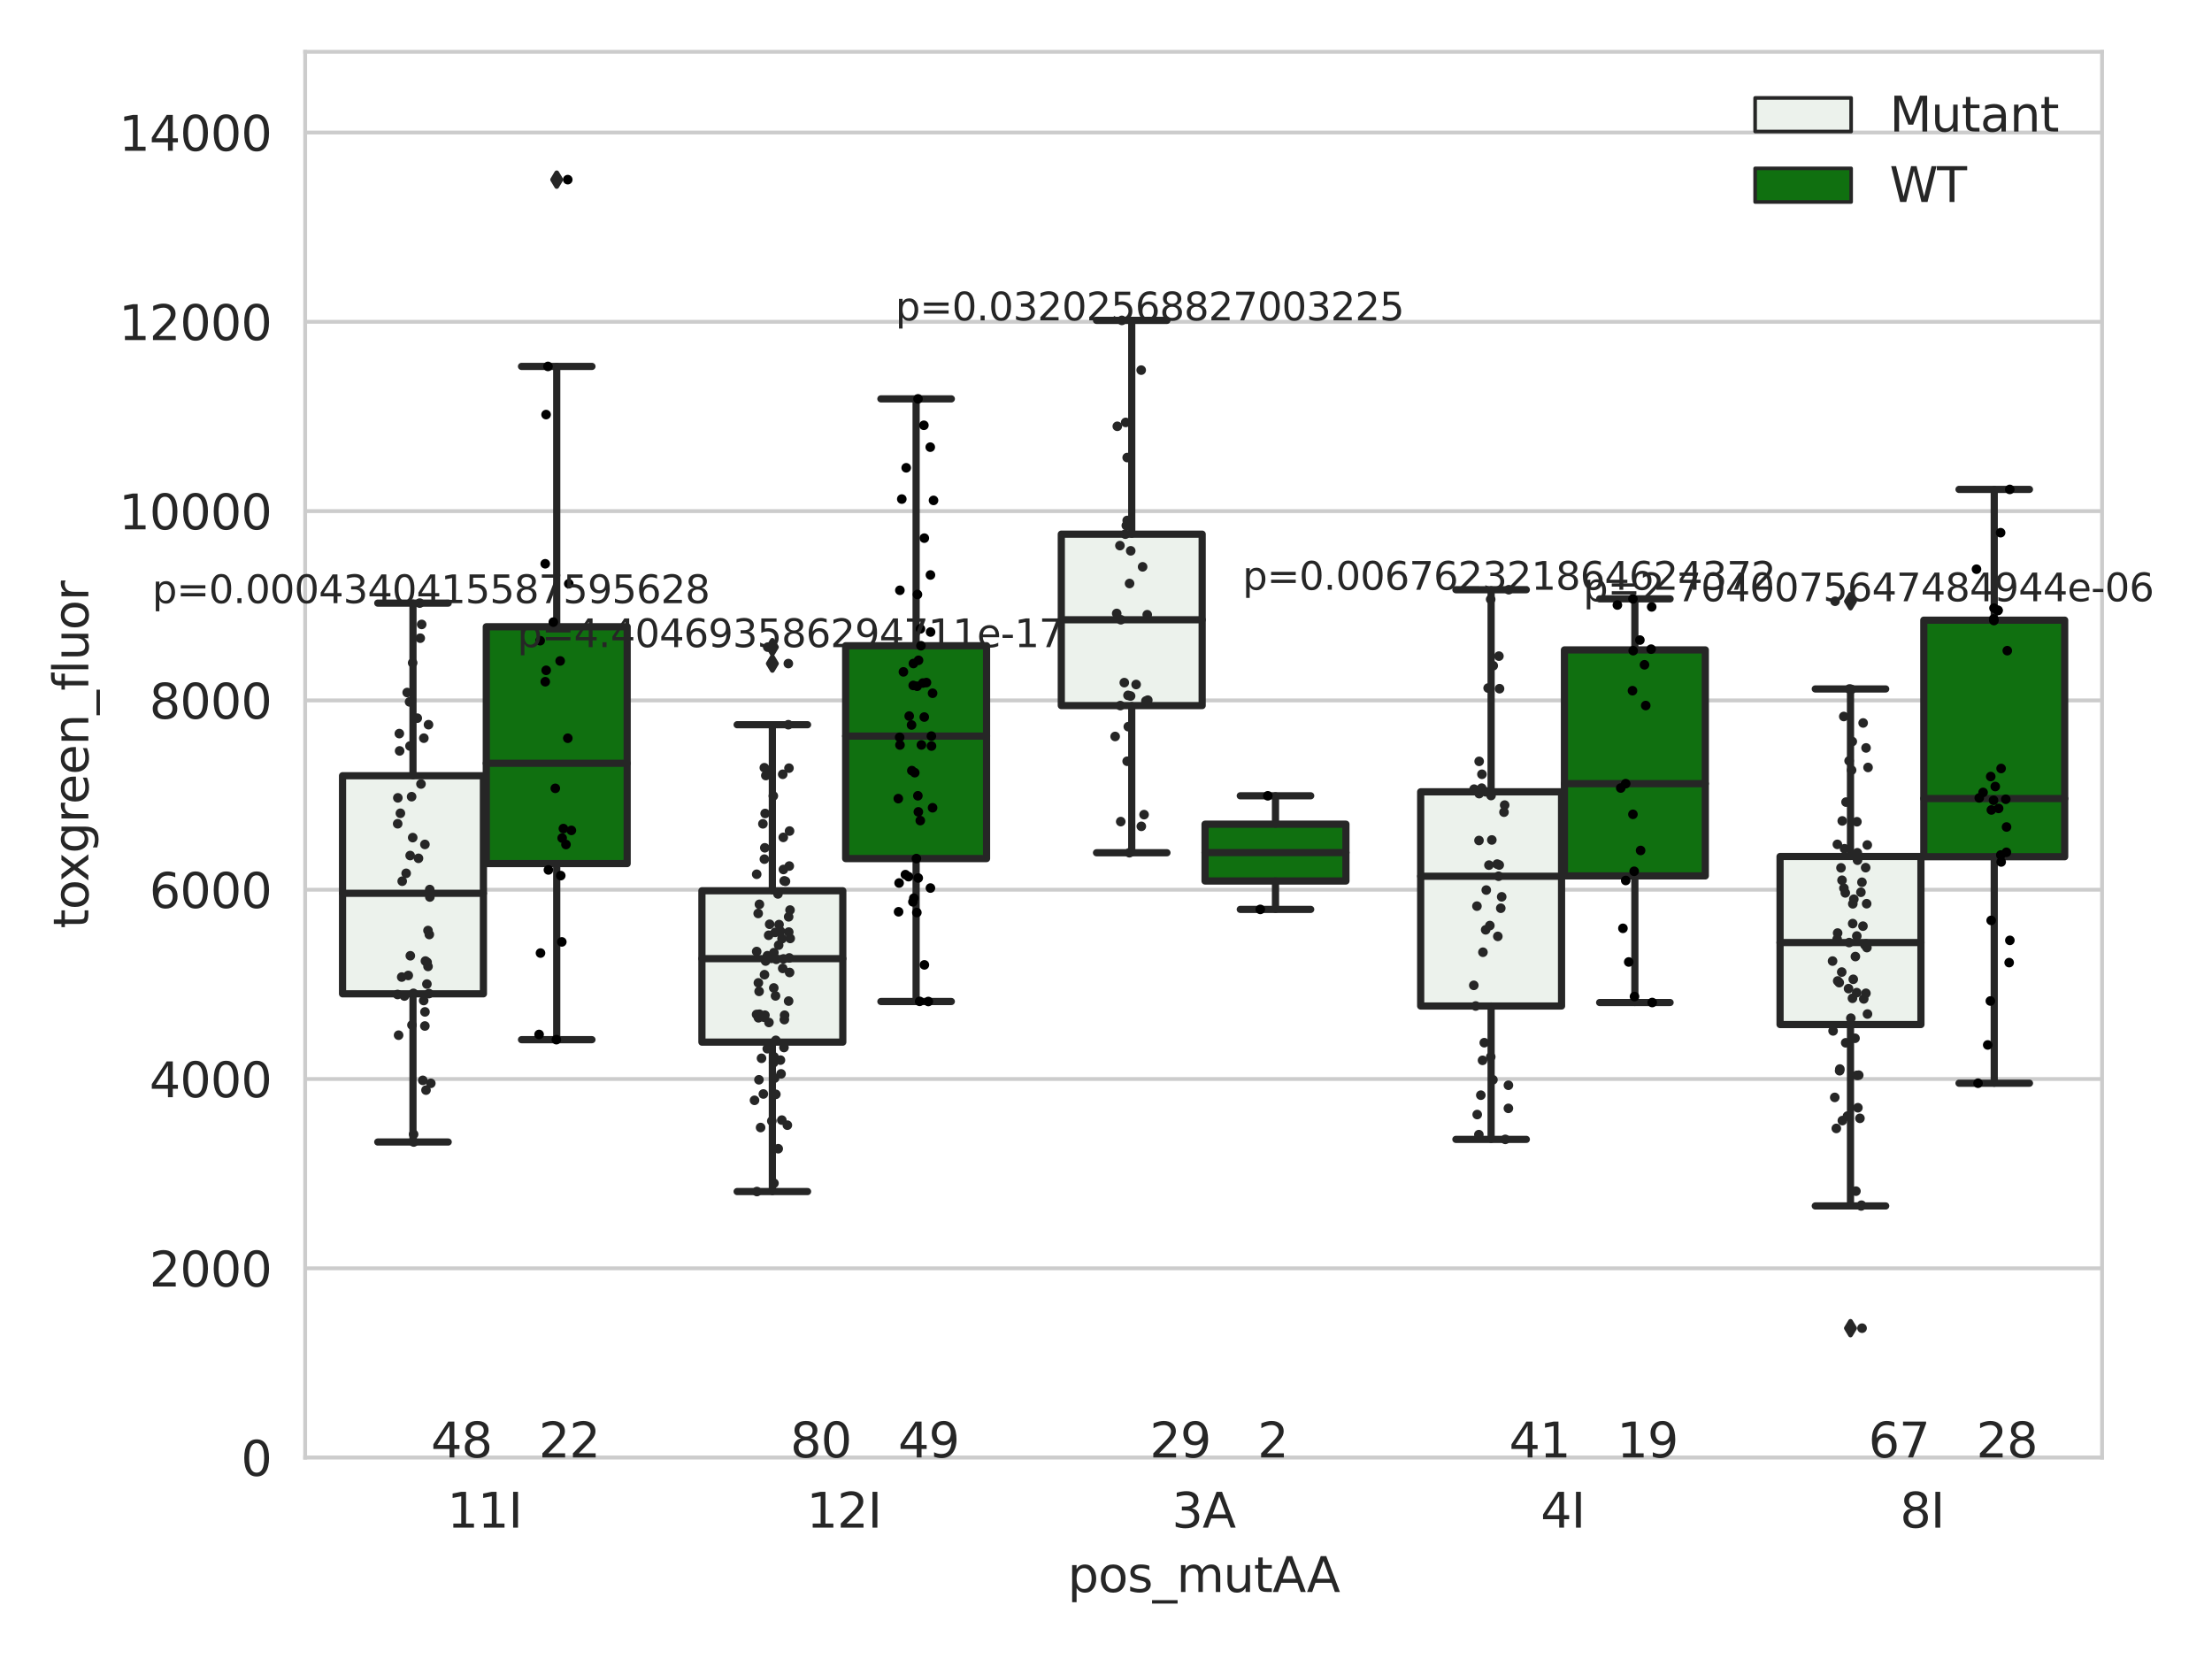 <?xml version="1.0" encoding="utf-8" standalone="no"?>
<!DOCTYPE svg PUBLIC "-//W3C//DTD SVG 1.1//EN"
  "http://www.w3.org/Graphics/SVG/1.1/DTD/svg11.dtd">
<svg xmlns:xlink="http://www.w3.org/1999/xlink" width="460.8pt" height="345.6pt" viewBox="0 0 460.8 345.6" xmlns="http://www.w3.org/2000/svg" version="1.1">
 <defs>
  <style type="text/css">*{stroke-linejoin: round; stroke-linecap: butt}</style>
 </defs>
 <g id="figure_1">
  <g id="patch_1">
   <path d="M 0 345.6 
L 460.8 345.6 
L 460.8 0 
L 0 0 
z
" style="fill: #ffffff"/>
  </g>
  <g id="axes_1">
   <g id="patch_2">
    <path d="M 63.571 303.64 
L 437.897 303.64 
L 437.897 10.8 
L 63.571 10.8 
z
" style="fill: #ffffff"/>
   </g>
   <g id="matplotlib.axis_1">
    <g id="xtick_1">
     <g id="text_1">
      <!-- 11I -->
      <g style="fill: #262626" transform="translate(93.166 318.238)scale(0.1 -0.1)">
       <defs>
        <path id="DejaVuSans-31" d="M 794 531 
L 1825 531 
L 1825 4091 
L 703 3866 
L 703 4441 
L 1819 4666 
L 2450 4666 
L 2450 531 
L 3481 531 
L 3481 0 
L 794 0 
L 794 531 
z
" transform="scale(0.016)"/>
        <path id="DejaVuSans-49" d="M 628 4666 
L 1259 4666 
L 1259 0 
L 628 0 
L 628 4666 
z
" transform="scale(0.016)"/>
       </defs>
       <use xlink:href="#DejaVuSans-31"/>
       <use xlink:href="#DejaVuSans-31" x="63.623"/>
       <use xlink:href="#DejaVuSans-49" x="127.246"/>
      </g>
     </g>
    </g>
    <g id="xtick_2">
     <g id="text_2">
      <!-- 12I -->
      <g style="fill: #262626" transform="translate(168.031 318.238)scale(0.1 -0.1)">
       <defs>
        <path id="DejaVuSans-32" d="M 1228 531 
L 3431 531 
L 3431 0 
L 469 0 
L 469 531 
Q 828 903 1448 1529 
Q 2069 2156 2228 2338 
Q 2531 2678 2651 2914 
Q 2772 3150 2772 3378 
Q 2772 3750 2511 3984 
Q 2250 4219 1831 4219 
Q 1534 4219 1204 4116 
Q 875 4013 500 3803 
L 500 4441 
Q 881 4594 1212 4672 
Q 1544 4750 1819 4750 
Q 2544 4750 2975 4387 
Q 3406 4025 3406 3419 
Q 3406 3131 3298 2873 
Q 3191 2616 2906 2266 
Q 2828 2175 2409 1742 
Q 1991 1309 1228 531 
z
" transform="scale(0.016)"/>
       </defs>
       <use xlink:href="#DejaVuSans-31"/>
       <use xlink:href="#DejaVuSans-32" x="63.623"/>
       <use xlink:href="#DejaVuSans-49" x="127.246"/>
      </g>
     </g>
    </g>
    <g id="xtick_3">
     <g id="text_3">
      <!-- 3A -->
      <g style="fill: #262626" transform="translate(244.133 318.238)scale(0.1 -0.1)">
       <defs>
        <path id="DejaVuSans-33" d="M 2597 2516 
Q 3050 2419 3304 2112 
Q 3559 1806 3559 1356 
Q 3559 666 3084 287 
Q 2609 -91 1734 -91 
Q 1441 -91 1130 -33 
Q 819 25 488 141 
L 488 750 
Q 750 597 1062 519 
Q 1375 441 1716 441 
Q 2309 441 2620 675 
Q 2931 909 2931 1356 
Q 2931 1769 2642 2001 
Q 2353 2234 1838 2234 
L 1294 2234 
L 1294 2753 
L 1863 2753 
Q 2328 2753 2575 2939 
Q 2822 3125 2822 3475 
Q 2822 3834 2567 4026 
Q 2313 4219 1838 4219 
Q 1578 4219 1281 4162 
Q 984 4106 628 3988 
L 628 4550 
Q 988 4650 1302 4700 
Q 1616 4750 1894 4750 
Q 2613 4750 3031 4423 
Q 3450 4097 3450 3541 
Q 3450 3153 3228 2886 
Q 3006 2619 2597 2516 
z
" transform="scale(0.016)"/>
        <path id="DejaVuSans-41" d="M 2188 4044 
L 1331 1722 
L 3047 1722 
L 2188 4044 
z
M 1831 4666 
L 2547 4666 
L 4325 0 
L 3669 0 
L 3244 1197 
L 1141 1197 
L 716 0 
L 50 0 
L 1831 4666 
z
" transform="scale(0.016)"/>
       </defs>
       <use xlink:href="#DejaVuSans-33"/>
       <use xlink:href="#DejaVuSans-41" x="63.623"/>
      </g>
     </g>
    </g>
    <g id="xtick_4">
     <g id="text_4">
      <!-- 4I -->
      <g style="fill: #262626" transform="translate(320.943 318.238)scale(0.1 -0.1)">
       <defs>
        <path id="DejaVuSans-34" d="M 2419 4116 
L 825 1625 
L 2419 1625 
L 2419 4116 
z
M 2253 4666 
L 3047 4666 
L 3047 1625 
L 3713 1625 
L 3713 1100 
L 3047 1100 
L 3047 0 
L 2419 0 
L 2419 1100 
L 313 1100 
L 313 1709 
L 2253 4666 
z
" transform="scale(0.016)"/>
       </defs>
       <use xlink:href="#DejaVuSans-34"/>
       <use xlink:href="#DejaVuSans-49" x="63.623"/>
      </g>
     </g>
    </g>
    <g id="xtick_5">
     <g id="text_5">
      <!-- 8I -->
      <g style="fill: #262626" transform="translate(395.808 318.238)scale(0.1 -0.1)">
       <defs>
        <path id="DejaVuSans-38" d="M 2034 2216 
Q 1584 2216 1326 1975 
Q 1069 1734 1069 1313 
Q 1069 891 1326 650 
Q 1584 409 2034 409 
Q 2484 409 2743 651 
Q 3003 894 3003 1313 
Q 3003 1734 2745 1975 
Q 2488 2216 2034 2216 
z
M 1403 2484 
Q 997 2584 770 2862 
Q 544 3141 544 3541 
Q 544 4100 942 4425 
Q 1341 4750 2034 4750 
Q 2731 4750 3128 4425 
Q 3525 4100 3525 3541 
Q 3525 3141 3298 2862 
Q 3072 2584 2669 2484 
Q 3125 2378 3379 2068 
Q 3634 1759 3634 1313 
Q 3634 634 3220 271 
Q 2806 -91 2034 -91 
Q 1263 -91 848 271 
Q 434 634 434 1313 
Q 434 1759 690 2068 
Q 947 2378 1403 2484 
z
M 1172 3481 
Q 1172 3119 1398 2916 
Q 1625 2713 2034 2713 
Q 2441 2713 2670 2916 
Q 2900 3119 2900 3481 
Q 2900 3844 2670 4047 
Q 2441 4250 2034 4250 
Q 1625 4250 1398 4047 
Q 1172 3844 1172 3481 
z
" transform="scale(0.016)"/>
       </defs>
       <use xlink:href="#DejaVuSans-38"/>
       <use xlink:href="#DejaVuSans-49" x="63.623"/>
      </g>
     </g>
    </g>
    <g id="text_6">
     <!-- pos_mutAA -->
     <g style="fill: #262626" transform="translate(222.418 331.638)scale(0.1 -0.1)">
      <defs>
       <path id="DejaVuSans-70" d="M 1159 525 
L 1159 -1331 
L 581 -1331 
L 581 3500 
L 1159 3500 
L 1159 2969 
Q 1341 3281 1617 3432 
Q 1894 3584 2278 3584 
Q 2916 3584 3314 3078 
Q 3713 2572 3713 1747 
Q 3713 922 3314 415 
Q 2916 -91 2278 -91 
Q 1894 -91 1617 61 
Q 1341 213 1159 525 
z
M 3116 1747 
Q 3116 2381 2855 2742 
Q 2594 3103 2138 3103 
Q 1681 3103 1420 2742 
Q 1159 2381 1159 1747 
Q 1159 1113 1420 752 
Q 1681 391 2138 391 
Q 2594 391 2855 752 
Q 3116 1113 3116 1747 
z
" transform="scale(0.016)"/>
       <path id="DejaVuSans-6f" d="M 1959 3097 
Q 1497 3097 1228 2736 
Q 959 2375 959 1747 
Q 959 1119 1226 758 
Q 1494 397 1959 397 
Q 2419 397 2687 759 
Q 2956 1122 2956 1747 
Q 2956 2369 2687 2733 
Q 2419 3097 1959 3097 
z
M 1959 3584 
Q 2709 3584 3137 3096 
Q 3566 2609 3566 1747 
Q 3566 888 3137 398 
Q 2709 -91 1959 -91 
Q 1206 -91 779 398 
Q 353 888 353 1747 
Q 353 2609 779 3096 
Q 1206 3584 1959 3584 
z
" transform="scale(0.016)"/>
       <path id="DejaVuSans-73" d="M 2834 3397 
L 2834 2853 
Q 2591 2978 2328 3040 
Q 2066 3103 1784 3103 
Q 1356 3103 1142 2972 
Q 928 2841 928 2578 
Q 928 2378 1081 2264 
Q 1234 2150 1697 2047 
L 1894 2003 
Q 2506 1872 2764 1633 
Q 3022 1394 3022 966 
Q 3022 478 2636 193 
Q 2250 -91 1575 -91 
Q 1294 -91 989 -36 
Q 684 19 347 128 
L 347 722 
Q 666 556 975 473 
Q 1284 391 1588 391 
Q 1994 391 2212 530 
Q 2431 669 2431 922 
Q 2431 1156 2273 1281 
Q 2116 1406 1581 1522 
L 1381 1569 
Q 847 1681 609 1914 
Q 372 2147 372 2553 
Q 372 3047 722 3315 
Q 1072 3584 1716 3584 
Q 2034 3584 2315 3537 
Q 2597 3491 2834 3397 
z
" transform="scale(0.016)"/>
       <path id="DejaVuSans-5f" d="M 3263 -1063 
L 3263 -1509 
L -63 -1509 
L -63 -1063 
L 3263 -1063 
z
" transform="scale(0.016)"/>
       <path id="DejaVuSans-6d" d="M 3328 2828 
Q 3544 3216 3844 3400 
Q 4144 3584 4550 3584 
Q 5097 3584 5394 3201 
Q 5691 2819 5691 2113 
L 5691 0 
L 5113 0 
L 5113 2094 
Q 5113 2597 4934 2840 
Q 4756 3084 4391 3084 
Q 3944 3084 3684 2787 
Q 3425 2491 3425 1978 
L 3425 0 
L 2847 0 
L 2847 2094 
Q 2847 2600 2669 2842 
Q 2491 3084 2119 3084 
Q 1678 3084 1418 2786 
Q 1159 2488 1159 1978 
L 1159 0 
L 581 0 
L 581 3500 
L 1159 3500 
L 1159 2956 
Q 1356 3278 1631 3431 
Q 1906 3584 2284 3584 
Q 2666 3584 2933 3390 
Q 3200 3197 3328 2828 
z
" transform="scale(0.016)"/>
       <path id="DejaVuSans-75" d="M 544 1381 
L 544 3500 
L 1119 3500 
L 1119 1403 
Q 1119 906 1312 657 
Q 1506 409 1894 409 
Q 2359 409 2629 706 
Q 2900 1003 2900 1516 
L 2900 3500 
L 3475 3500 
L 3475 0 
L 2900 0 
L 2900 538 
Q 2691 219 2414 64 
Q 2138 -91 1772 -91 
Q 1169 -91 856 284 
Q 544 659 544 1381 
z
M 1991 3584 
L 1991 3584 
z
" transform="scale(0.016)"/>
       <path id="DejaVuSans-74" d="M 1172 4494 
L 1172 3500 
L 2356 3500 
L 2356 3053 
L 1172 3053 
L 1172 1153 
Q 1172 725 1289 603 
Q 1406 481 1766 481 
L 2356 481 
L 2356 0 
L 1766 0 
Q 1100 0 847 248 
Q 594 497 594 1153 
L 594 3053 
L 172 3053 
L 172 3500 
L 594 3500 
L 594 4494 
L 1172 4494 
z
" transform="scale(0.016)"/>
      </defs>
      <use xlink:href="#DejaVuSans-70"/>
      <use xlink:href="#DejaVuSans-6f" x="63.477"/>
      <use xlink:href="#DejaVuSans-73" x="124.658"/>
      <use xlink:href="#DejaVuSans-5f" x="176.758"/>
      <use xlink:href="#DejaVuSans-6d" x="226.758"/>
      <use xlink:href="#DejaVuSans-75" x="324.17"/>
      <use xlink:href="#DejaVuSans-74" x="387.549"/>
      <use xlink:href="#DejaVuSans-41" x="426.758"/>
      <use xlink:href="#DejaVuSans-41" x="497.916"/>
     </g>
    </g>
   </g>
   <g id="matplotlib.axis_2">
    <g id="ytick_1">
     <g id="line2d_1">
      <path d="M 63.571 303.64 
L 437.897 303.64 
" clip-path="url(#p57773ebc90)" style="fill: none; stroke: #cccccc; stroke-width: 0.8; stroke-linecap: round"/>
     </g>
     <g id="text_7">
      <!-- 0 -->
      <g style="fill: #262626" transform="translate(50.209 307.439)scale(0.1 -0.1)">
       <defs>
        <path id="DejaVuSans-30" d="M 2034 4250 
Q 1547 4250 1301 3770 
Q 1056 3291 1056 2328 
Q 1056 1369 1301 889 
Q 1547 409 2034 409 
Q 2525 409 2770 889 
Q 3016 1369 3016 2328 
Q 3016 3291 2770 3770 
Q 2525 4250 2034 4250 
z
M 2034 4750 
Q 2819 4750 3233 4129 
Q 3647 3509 3647 2328 
Q 3647 1150 3233 529 
Q 2819 -91 2034 -91 
Q 1250 -91 836 529 
Q 422 1150 422 2328 
Q 422 3509 836 4129 
Q 1250 4750 2034 4750 
z
" transform="scale(0.016)"/>
       </defs>
       <use xlink:href="#DejaVuSans-30"/>
      </g>
     </g>
    </g>
    <g id="ytick_2">
     <g id="line2d_2">
      <path d="M 63.571 264.207 
L 437.897 264.207 
" clip-path="url(#p57773ebc90)" style="fill: none; stroke: #cccccc; stroke-width: 0.8; stroke-linecap: round"/>
     </g>
     <g id="text_8">
      <!-- 2000 -->
      <g style="fill: #262626" transform="translate(31.121 268.006)scale(0.1 -0.1)">
       <use xlink:href="#DejaVuSans-32"/>
       <use xlink:href="#DejaVuSans-30" x="63.623"/>
       <use xlink:href="#DejaVuSans-30" x="127.246"/>
       <use xlink:href="#DejaVuSans-30" x="190.869"/>
      </g>
     </g>
    </g>
    <g id="ytick_3">
     <g id="line2d_3">
      <path d="M 63.571 224.774 
L 437.897 224.774 
" clip-path="url(#p57773ebc90)" style="fill: none; stroke: #cccccc; stroke-width: 0.8; stroke-linecap: round"/>
     </g>
     <g id="text_9">
      <!-- 4000 -->
      <g style="fill: #262626" transform="translate(31.121 228.573)scale(0.1 -0.1)">
       <use xlink:href="#DejaVuSans-34"/>
       <use xlink:href="#DejaVuSans-30" x="63.623"/>
       <use xlink:href="#DejaVuSans-30" x="127.246"/>
       <use xlink:href="#DejaVuSans-30" x="190.869"/>
      </g>
     </g>
    </g>
    <g id="ytick_4">
     <g id="line2d_4">
      <path d="M 63.571 185.341 
L 437.897 185.341 
" clip-path="url(#p57773ebc90)" style="fill: none; stroke: #cccccc; stroke-width: 0.8; stroke-linecap: round"/>
     </g>
     <g id="text_10">
      <!-- 6000 -->
      <g style="fill: #262626" transform="translate(31.121 189.14)scale(0.1 -0.1)">
       <defs>
        <path id="DejaVuSans-36" d="M 2113 2584 
Q 1688 2584 1439 2293 
Q 1191 2003 1191 1497 
Q 1191 994 1439 701 
Q 1688 409 2113 409 
Q 2538 409 2786 701 
Q 3034 994 3034 1497 
Q 3034 2003 2786 2293 
Q 2538 2584 2113 2584 
z
M 3366 4563 
L 3366 3988 
Q 3128 4100 2886 4159 
Q 2644 4219 2406 4219 
Q 1781 4219 1451 3797 
Q 1122 3375 1075 2522 
Q 1259 2794 1537 2939 
Q 1816 3084 2150 3084 
Q 2853 3084 3261 2657 
Q 3669 2231 3669 1497 
Q 3669 778 3244 343 
Q 2819 -91 2113 -91 
Q 1303 -91 875 529 
Q 447 1150 447 2328 
Q 447 3434 972 4092 
Q 1497 4750 2381 4750 
Q 2619 4750 2861 4703 
Q 3103 4656 3366 4563 
z
" transform="scale(0.016)"/>
       </defs>
       <use xlink:href="#DejaVuSans-36"/>
       <use xlink:href="#DejaVuSans-30" x="63.623"/>
       <use xlink:href="#DejaVuSans-30" x="127.246"/>
       <use xlink:href="#DejaVuSans-30" x="190.869"/>
      </g>
     </g>
    </g>
    <g id="ytick_5">
     <g id="line2d_5">
      <path d="M 63.571 145.908 
L 437.897 145.908 
" clip-path="url(#p57773ebc90)" style="fill: none; stroke: #cccccc; stroke-width: 0.8; stroke-linecap: round"/>
     </g>
     <g id="text_11">
      <!-- 8000 -->
      <g style="fill: #262626" transform="translate(31.121 149.707)scale(0.1 -0.1)">
       <use xlink:href="#DejaVuSans-38"/>
       <use xlink:href="#DejaVuSans-30" x="63.623"/>
       <use xlink:href="#DejaVuSans-30" x="127.246"/>
       <use xlink:href="#DejaVuSans-30" x="190.869"/>
      </g>
     </g>
    </g>
    <g id="ytick_6">
     <g id="line2d_6">
      <path d="M 63.571 106.475 
L 437.897 106.475 
" clip-path="url(#p57773ebc90)" style="fill: none; stroke: #cccccc; stroke-width: 0.8; stroke-linecap: round"/>
     </g>
     <g id="text_12">
      <!-- 10000 -->
      <g style="fill: #262626" transform="translate(24.759 110.274)scale(0.1 -0.1)">
       <use xlink:href="#DejaVuSans-31"/>
       <use xlink:href="#DejaVuSans-30" x="63.623"/>
       <use xlink:href="#DejaVuSans-30" x="127.246"/>
       <use xlink:href="#DejaVuSans-30" x="190.869"/>
       <use xlink:href="#DejaVuSans-30" x="254.492"/>
      </g>
     </g>
    </g>
    <g id="ytick_7">
     <g id="line2d_7">
      <path d="M 63.571 67.042 
L 437.897 67.042 
" clip-path="url(#p57773ebc90)" style="fill: none; stroke: #cccccc; stroke-width: 0.8; stroke-linecap: round"/>
     </g>
     <g id="text_13">
      <!-- 12000 -->
      <g style="fill: #262626" transform="translate(24.759 70.841)scale(0.1 -0.1)">
       <use xlink:href="#DejaVuSans-31"/>
       <use xlink:href="#DejaVuSans-32" x="63.623"/>
       <use xlink:href="#DejaVuSans-30" x="127.246"/>
       <use xlink:href="#DejaVuSans-30" x="190.869"/>
       <use xlink:href="#DejaVuSans-30" x="254.492"/>
      </g>
     </g>
    </g>
    <g id="ytick_8">
     <g id="line2d_8">
      <path d="M 63.571 27.609 
L 437.897 27.609 
" clip-path="url(#p57773ebc90)" style="fill: none; stroke: #cccccc; stroke-width: 0.8; stroke-linecap: round"/>
     </g>
     <g id="text_14">
      <!-- 14000 -->
      <g style="fill: #262626" transform="translate(24.759 31.408)scale(0.1 -0.1)">
       <use xlink:href="#DejaVuSans-31"/>
       <use xlink:href="#DejaVuSans-34" x="63.623"/>
       <use xlink:href="#DejaVuSans-30" x="127.246"/>
       <use xlink:href="#DejaVuSans-30" x="190.869"/>
       <use xlink:href="#DejaVuSans-30" x="254.492"/>
      </g>
     </g>
    </g>
    <g id="text_15">
     <!-- toxgreen_fluor -->
     <g style="fill: #262626" transform="translate(18.401 193.415)rotate(-90)scale(0.1 -0.1)">
      <defs>
       <path id="DejaVuSans-78" d="M 3513 3500 
L 2247 1797 
L 3578 0 
L 2900 0 
L 1881 1375 
L 863 0 
L 184 0 
L 1544 1831 
L 300 3500 
L 978 3500 
L 1906 2253 
L 2834 3500 
L 3513 3500 
z
" transform="scale(0.016)"/>
       <path id="DejaVuSans-67" d="M 2906 1791 
Q 2906 2416 2648 2759 
Q 2391 3103 1925 3103 
Q 1463 3103 1205 2759 
Q 947 2416 947 1791 
Q 947 1169 1205 825 
Q 1463 481 1925 481 
Q 2391 481 2648 825 
Q 2906 1169 2906 1791 
z
M 3481 434 
Q 3481 -459 3084 -895 
Q 2688 -1331 1869 -1331 
Q 1566 -1331 1297 -1286 
Q 1028 -1241 775 -1147 
L 775 -588 
Q 1028 -725 1275 -790 
Q 1522 -856 1778 -856 
Q 2344 -856 2625 -561 
Q 2906 -266 2906 331 
L 2906 616 
Q 2728 306 2450 153 
Q 2172 0 1784 0 
Q 1141 0 747 490 
Q 353 981 353 1791 
Q 353 2603 747 3093 
Q 1141 3584 1784 3584 
Q 2172 3584 2450 3431 
Q 2728 3278 2906 2969 
L 2906 3500 
L 3481 3500 
L 3481 434 
z
" transform="scale(0.016)"/>
       <path id="DejaVuSans-72" d="M 2631 2963 
Q 2534 3019 2420 3045 
Q 2306 3072 2169 3072 
Q 1681 3072 1420 2755 
Q 1159 2438 1159 1844 
L 1159 0 
L 581 0 
L 581 3500 
L 1159 3500 
L 1159 2956 
Q 1341 3275 1631 3429 
Q 1922 3584 2338 3584 
Q 2397 3584 2469 3576 
Q 2541 3569 2628 3553 
L 2631 2963 
z
" transform="scale(0.016)"/>
       <path id="DejaVuSans-65" d="M 3597 1894 
L 3597 1613 
L 953 1613 
Q 991 1019 1311 708 
Q 1631 397 2203 397 
Q 2534 397 2845 478 
Q 3156 559 3463 722 
L 3463 178 
Q 3153 47 2828 -22 
Q 2503 -91 2169 -91 
Q 1331 -91 842 396 
Q 353 884 353 1716 
Q 353 2575 817 3079 
Q 1281 3584 2069 3584 
Q 2775 3584 3186 3129 
Q 3597 2675 3597 1894 
z
M 3022 2063 
Q 3016 2534 2758 2815 
Q 2500 3097 2075 3097 
Q 1594 3097 1305 2825 
Q 1016 2553 972 2059 
L 3022 2063 
z
" transform="scale(0.016)"/>
       <path id="DejaVuSans-6e" d="M 3513 2113 
L 3513 0 
L 2938 0 
L 2938 2094 
Q 2938 2591 2744 2837 
Q 2550 3084 2163 3084 
Q 1697 3084 1428 2787 
Q 1159 2491 1159 1978 
L 1159 0 
L 581 0 
L 581 3500 
L 1159 3500 
L 1159 2956 
Q 1366 3272 1645 3428 
Q 1925 3584 2291 3584 
Q 2894 3584 3203 3211 
Q 3513 2838 3513 2113 
z
" transform="scale(0.016)"/>
       <path id="DejaVuSans-66" d="M 2375 4863 
L 2375 4384 
L 1825 4384 
Q 1516 4384 1395 4259 
Q 1275 4134 1275 3809 
L 1275 3500 
L 2222 3500 
L 2222 3053 
L 1275 3053 
L 1275 0 
L 697 0 
L 697 3053 
L 147 3053 
L 147 3500 
L 697 3500 
L 697 3744 
Q 697 4328 969 4595 
Q 1241 4863 1831 4863 
L 2375 4863 
z
" transform="scale(0.016)"/>
       <path id="DejaVuSans-6c" d="M 603 4863 
L 1178 4863 
L 1178 0 
L 603 0 
L 603 4863 
z
" transform="scale(0.016)"/>
      </defs>
      <use xlink:href="#DejaVuSans-74"/>
      <use xlink:href="#DejaVuSans-6f" x="39.209"/>
      <use xlink:href="#DejaVuSans-78" x="97.266"/>
      <use xlink:href="#DejaVuSans-67" x="156.445"/>
      <use xlink:href="#DejaVuSans-72" x="219.922"/>
      <use xlink:href="#DejaVuSans-65" x="258.785"/>
      <use xlink:href="#DejaVuSans-65" x="320.309"/>
      <use xlink:href="#DejaVuSans-6e" x="381.832"/>
      <use xlink:href="#DejaVuSans-5f" x="445.211"/>
      <use xlink:href="#DejaVuSans-66" x="495.211"/>
      <use xlink:href="#DejaVuSans-6c" x="530.416"/>
      <use xlink:href="#DejaVuSans-75" x="558.199"/>
      <use xlink:href="#DejaVuSans-6f" x="621.578"/>
      <use xlink:href="#DejaVuSans-72" x="682.76"/>
     </g>
    </g>
   </g>
   <g id="patch_3">
    <path d="M 71.357 207.03 
L 100.704 207.03 
L 100.704 161.6 
L 71.357 161.6 
L 71.357 207.03 
z
" clip-path="url(#p57773ebc90)" style="fill: #ecf2ec; stroke: #262626; stroke-width: 1.5; stroke-linejoin: miter"/>
   </g>
   <g id="patch_4">
    <path d="M 101.303 179.899 
L 130.65 179.899 
L 130.65 130.566 
L 101.303 130.566 
L 101.303 179.899 
z
" clip-path="url(#p57773ebc90)" style="fill: #107010; stroke: #262626; stroke-width: 1.5; stroke-linejoin: miter"/>
   </g>
   <g id="patch_5">
    <path d="M 146.222 217.094 
L 175.569 217.094 
L 175.569 185.563 
L 146.222 185.563 
L 146.222 217.094 
z
" clip-path="url(#p57773ebc90)" style="fill: #ecf2ec; stroke: #262626; stroke-width: 1.5; stroke-linejoin: miter"/>
   </g>
   <g id="patch_6">
    <path d="M 176.168 178.858 
L 205.516 178.858 
L 205.516 134.515 
L 176.168 134.515 
L 176.168 178.858 
z
" clip-path="url(#p57773ebc90)" style="fill: #107010; stroke: #262626; stroke-width: 1.5; stroke-linejoin: miter"/>
   </g>
   <g id="patch_7">
    <path d="M 221.088 146.986 
L 250.435 146.986 
L 250.435 111.277 
L 221.088 111.277 
L 221.088 146.986 
z
" clip-path="url(#p57773ebc90)" style="fill: #ecf2ec; stroke: #262626; stroke-width: 1.5; stroke-linejoin: miter"/>
   </g>
   <g id="patch_8">
    <path d="M 251.034 183.527 
L 280.381 183.527 
L 280.381 171.694 
L 251.034 171.694 
L 251.034 183.527 
z
" clip-path="url(#p57773ebc90)" style="fill: #107010; stroke: #262626; stroke-width: 1.5; stroke-linejoin: miter"/>
   </g>
   <g id="patch_9">
    <path d="M 295.953 209.568 
L 325.3 209.568 
L 325.3 164.948 
L 295.953 164.948 
L 295.953 209.568 
z
" clip-path="url(#p57773ebc90)" style="fill: #ecf2ec; stroke: #262626; stroke-width: 1.5; stroke-linejoin: miter"/>
   </g>
   <g id="patch_10">
    <path d="M 325.899 182.463 
L 355.246 182.463 
L 355.246 135.389 
L 325.899 135.389 
L 325.899 182.463 
z
" clip-path="url(#p57773ebc90)" style="fill: #107010; stroke: #262626; stroke-width: 1.5; stroke-linejoin: miter"/>
   </g>
   <g id="patch_11">
    <path d="M 370.818 213.429 
L 400.165 213.429 
L 400.165 178.423 
L 370.818 178.423 
L 370.818 213.429 
z
" clip-path="url(#p57773ebc90)" style="fill: #ecf2ec; stroke: #262626; stroke-width: 1.5; stroke-linejoin: miter"/>
   </g>
   <g id="patch_12">
    <path d="M 400.764 178.473 
L 430.111 178.473 
L 430.111 129.191 
L 400.764 129.191 
L 400.764 178.473 
z
" clip-path="url(#p57773ebc90)" style="fill: #107010; stroke: #262626; stroke-width: 1.5; stroke-linejoin: miter"/>
   </g>
   <g id="patch_13">
    <path d="M 101.004 303.64 
L 101.004 303.64 
L 101.004 303.64 
L 101.004 303.64 
z
" clip-path="url(#p57773ebc90)" style="fill: #ecf2ec; stroke: #262626; stroke-width: 0.75; stroke-linejoin: miter"/>
   </g>
   <g id="patch_14">
    <path d="M 101.004 303.64 
L 101.004 303.64 
L 101.004 303.64 
L 101.004 303.64 
z
" clip-path="url(#p57773ebc90)" style="fill: #107010; stroke: #262626; stroke-width: 0.75; stroke-linejoin: miter"/>
   </g>
   <g id="PathCollection_1"/>
   <g id="PathCollection_2"/>
   <g id="line2d_9">
    <path d="M 86.031 207.03 
L 86.031 237.901 
" clip-path="url(#p57773ebc90)" style="fill: none; stroke: #262626; stroke-width: 1.5; stroke-linecap: round"/>
   </g>
   <g id="line2d_10">
    <path d="M 86.031 161.6 
L 86.031 125.64 
" clip-path="url(#p57773ebc90)" style="fill: none; stroke: #262626; stroke-width: 1.5; stroke-linecap: round"/>
   </g>
   <g id="line2d_11">
    <path d="M 78.694 237.901 
L 93.368 237.901 
" clip-path="url(#p57773ebc90)" style="fill: none; stroke: #262626; stroke-width: 1.5; stroke-linecap: round"/>
   </g>
   <g id="line2d_12">
    <path d="M 78.694 125.64 
L 93.368 125.64 
" clip-path="url(#p57773ebc90)" style="fill: none; stroke: #262626; stroke-width: 1.5; stroke-linecap: round"/>
   </g>
   <g id="line2d_13"/>
   <g id="line2d_14">
    <path d="M 115.977 179.899 
L 115.977 216.582 
" clip-path="url(#p57773ebc90)" style="fill: none; stroke: #262626; stroke-width: 1.5; stroke-linecap: round"/>
   </g>
   <g id="line2d_15">
    <path d="M 115.977 130.566 
L 115.977 76.331 
" clip-path="url(#p57773ebc90)" style="fill: none; stroke: #262626; stroke-width: 1.5; stroke-linecap: round"/>
   </g>
   <g id="line2d_16">
    <path d="M 108.64 216.582 
L 123.314 216.582 
" clip-path="url(#p57773ebc90)" style="fill: none; stroke: #262626; stroke-width: 1.5; stroke-linecap: round"/>
   </g>
   <g id="line2d_17">
    <path d="M 108.64 76.331 
L 123.314 76.331 
" clip-path="url(#p57773ebc90)" style="fill: none; stroke: #262626; stroke-width: 1.5; stroke-linecap: round"/>
   </g>
   <g id="line2d_18">
    <defs>
     <path id="m0c464e5232" d="M -0 1.414 
L 0.849 0 
L 0 -1.414 
L -0.849 -0 
z
" style="stroke: #262626; stroke-linejoin: miter"/>
    </defs>
    <g clip-path="url(#p57773ebc90)">
     <use xlink:href="#m0c464e5232" x="115.977" y="37.422" style="fill: #262626; stroke: #262626; stroke-linejoin: miter"/>
    </g>
   </g>
   <g id="line2d_19">
    <path d="M 160.896 217.094 
L 160.896 248.221 
" clip-path="url(#p57773ebc90)" style="fill: none; stroke: #262626; stroke-width: 1.5; stroke-linecap: round"/>
   </g>
   <g id="line2d_20">
    <path d="M 160.896 185.563 
L 160.896 150.972 
" clip-path="url(#p57773ebc90)" style="fill: none; stroke: #262626; stroke-width: 1.5; stroke-linecap: round"/>
   </g>
   <g id="line2d_21">
    <path d="M 153.559 248.221 
L 168.233 248.221 
" clip-path="url(#p57773ebc90)" style="fill: none; stroke: #262626; stroke-width: 1.5; stroke-linecap: round"/>
   </g>
   <g id="line2d_22">
    <path d="M 153.559 150.972 
L 168.233 150.972 
" clip-path="url(#p57773ebc90)" style="fill: none; stroke: #262626; stroke-width: 1.5; stroke-linecap: round"/>
   </g>
   <g id="line2d_23">
    <g clip-path="url(#p57773ebc90)">
     <use xlink:href="#m0c464e5232" x="160.896" y="138.234" style="fill: #262626; stroke: #262626; stroke-linejoin: miter"/>
     <use xlink:href="#m0c464e5232" x="160.896" y="134.807" style="fill: #262626; stroke: #262626; stroke-linejoin: miter"/>
    </g>
   </g>
   <g id="line2d_24">
    <path d="M 190.842 178.858 
L 190.842 208.632 
" clip-path="url(#p57773ebc90)" style="fill: none; stroke: #262626; stroke-width: 1.5; stroke-linecap: round"/>
   </g>
   <g id="line2d_25">
    <path d="M 190.842 134.515 
L 190.842 83.091 
" clip-path="url(#p57773ebc90)" style="fill: none; stroke: #262626; stroke-width: 1.5; stroke-linecap: round"/>
   </g>
   <g id="line2d_26">
    <path d="M 183.505 208.632 
L 198.179 208.632 
" clip-path="url(#p57773ebc90)" style="fill: none; stroke: #262626; stroke-width: 1.5; stroke-linecap: round"/>
   </g>
   <g id="line2d_27">
    <path d="M 183.505 83.091 
L 198.179 83.091 
" clip-path="url(#p57773ebc90)" style="fill: none; stroke: #262626; stroke-width: 1.5; stroke-linecap: round"/>
   </g>
   <g id="line2d_28"/>
   <g id="line2d_29">
    <path d="M 235.761 146.986 
L 235.761 177.642 
" clip-path="url(#p57773ebc90)" style="fill: none; stroke: #262626; stroke-width: 1.5; stroke-linecap: round"/>
   </g>
   <g id="line2d_30">
    <path d="M 235.761 111.277 
L 235.761 66.742 
" clip-path="url(#p57773ebc90)" style="fill: none; stroke: #262626; stroke-width: 1.5; stroke-linecap: round"/>
   </g>
   <g id="line2d_31">
    <path d="M 228.424 177.642 
L 243.098 177.642 
" clip-path="url(#p57773ebc90)" style="fill: none; stroke: #262626; stroke-width: 1.5; stroke-linecap: round"/>
   </g>
   <g id="line2d_32">
    <path d="M 228.424 66.742 
L 243.098 66.742 
" clip-path="url(#p57773ebc90)" style="fill: none; stroke: #262626; stroke-width: 1.5; stroke-linecap: round"/>
   </g>
   <g id="line2d_33"/>
   <g id="line2d_34">
    <path d="M 265.707 183.527 
L 265.707 189.443 
" clip-path="url(#p57773ebc90)" style="fill: none; stroke: #262626; stroke-width: 1.5; stroke-linecap: round"/>
   </g>
   <g id="line2d_35">
    <path d="M 265.707 171.694 
L 265.707 165.778 
" clip-path="url(#p57773ebc90)" style="fill: none; stroke: #262626; stroke-width: 1.5; stroke-linecap: round"/>
   </g>
   <g id="line2d_36">
    <path d="M 258.37 189.443 
L 273.044 189.443 
" clip-path="url(#p57773ebc90)" style="fill: none; stroke: #262626; stroke-width: 1.5; stroke-linecap: round"/>
   </g>
   <g id="line2d_37">
    <path d="M 258.37 165.778 
L 273.044 165.778 
" clip-path="url(#p57773ebc90)" style="fill: none; stroke: #262626; stroke-width: 1.5; stroke-linecap: round"/>
   </g>
   <g id="line2d_38"/>
   <g id="line2d_39">
    <path d="M 310.626 209.568 
L 310.626 237.352 
" clip-path="url(#p57773ebc90)" style="fill: none; stroke: #262626; stroke-width: 1.5; stroke-linecap: round"/>
   </g>
   <g id="line2d_40">
    <path d="M 310.626 164.948 
L 310.626 122.85 
" clip-path="url(#p57773ebc90)" style="fill: none; stroke: #262626; stroke-width: 1.5; stroke-linecap: round"/>
   </g>
   <g id="line2d_41">
    <path d="M 303.289 237.352 
L 317.963 237.352 
" clip-path="url(#p57773ebc90)" style="fill: none; stroke: #262626; stroke-width: 1.5; stroke-linecap: round"/>
   </g>
   <g id="line2d_42">
    <path d="M 303.289 122.85 
L 317.963 122.85 
" clip-path="url(#p57773ebc90)" style="fill: none; stroke: #262626; stroke-width: 1.5; stroke-linecap: round"/>
   </g>
   <g id="line2d_43"/>
   <g id="line2d_44">
    <path d="M 340.572 182.463 
L 340.572 208.843 
" clip-path="url(#p57773ebc90)" style="fill: none; stroke: #262626; stroke-width: 1.5; stroke-linecap: round"/>
   </g>
   <g id="line2d_45">
    <path d="M 340.572 135.389 
L 340.572 124.753 
" clip-path="url(#p57773ebc90)" style="fill: none; stroke: #262626; stroke-width: 1.5; stroke-linecap: round"/>
   </g>
   <g id="line2d_46">
    <path d="M 333.235 208.843 
L 347.909 208.843 
" clip-path="url(#p57773ebc90)" style="fill: none; stroke: #262626; stroke-width: 1.5; stroke-linecap: round"/>
   </g>
   <g id="line2d_47">
    <path d="M 333.235 124.753 
L 347.909 124.753 
" clip-path="url(#p57773ebc90)" style="fill: none; stroke: #262626; stroke-width: 1.5; stroke-linecap: round"/>
   </g>
   <g id="line2d_48"/>
   <g id="line2d_49">
    <path d="M 385.491 213.429 
L 385.491 251.221 
" clip-path="url(#p57773ebc90)" style="fill: none; stroke: #262626; stroke-width: 1.5; stroke-linecap: round"/>
   </g>
   <g id="line2d_50">
    <path d="M 385.491 178.423 
L 385.491 143.52 
" clip-path="url(#p57773ebc90)" style="fill: none; stroke: #262626; stroke-width: 1.5; stroke-linecap: round"/>
   </g>
   <g id="line2d_51">
    <path d="M 378.155 251.221 
L 392.828 251.221 
" clip-path="url(#p57773ebc90)" style="fill: none; stroke: #262626; stroke-width: 1.5; stroke-linecap: round"/>
   </g>
   <g id="line2d_52">
    <path d="M 378.155 143.52 
L 392.828 143.52 
" clip-path="url(#p57773ebc90)" style="fill: none; stroke: #262626; stroke-width: 1.5; stroke-linecap: round"/>
   </g>
   <g id="line2d_53">
    <g clip-path="url(#p57773ebc90)">
     <use xlink:href="#m0c464e5232" x="385.491" y="276.684" style="fill: #262626; stroke: #262626; stroke-linejoin: miter"/>
     <use xlink:href="#m0c464e5232" x="385.491" y="125.249" style="fill: #262626; stroke: #262626; stroke-linejoin: miter"/>
    </g>
   </g>
   <g id="line2d_54">
    <path d="M 415.437 178.473 
L 415.437 225.652 
" clip-path="url(#p57773ebc90)" style="fill: none; stroke: #262626; stroke-width: 1.5; stroke-linecap: round"/>
   </g>
   <g id="line2d_55">
    <path d="M 415.437 129.191 
L 415.437 101.953 
" clip-path="url(#p57773ebc90)" style="fill: none; stroke: #262626; stroke-width: 1.5; stroke-linecap: round"/>
   </g>
   <g id="line2d_56">
    <path d="M 408.101 225.652 
L 422.774 225.652 
" clip-path="url(#p57773ebc90)" style="fill: none; stroke: #262626; stroke-width: 1.5; stroke-linecap: round"/>
   </g>
   <g id="line2d_57">
    <path d="M 408.101 101.953 
L 422.774 101.953 
" clip-path="url(#p57773ebc90)" style="fill: none; stroke: #262626; stroke-width: 1.5; stroke-linecap: round"/>
   </g>
   <g id="line2d_58"/>
   <g id="line2d_59">
    <path d="M 71.357 186.085 
L 100.704 186.085 
" clip-path="url(#p57773ebc90)" style="fill: none; stroke: #262626; stroke-width: 1.5; stroke-linecap: round"/>
   </g>
   <g id="line2d_60">
    <path d="M 101.303 159.004 
L 130.65 159.004 
" clip-path="url(#p57773ebc90)" style="fill: none; stroke: #262626; stroke-width: 1.5; stroke-linecap: round"/>
   </g>
   <g id="line2d_61">
    <path d="M 146.222 199.699 
L 175.569 199.699 
" clip-path="url(#p57773ebc90)" style="fill: none; stroke: #262626; stroke-width: 1.5; stroke-linecap: round"/>
   </g>
   <g id="line2d_62">
    <path d="M 176.168 153.344 
L 205.516 153.344 
" clip-path="url(#p57773ebc90)" style="fill: none; stroke: #262626; stroke-width: 1.5; stroke-linecap: round"/>
   </g>
   <g id="line2d_63">
    <path d="M 221.088 129.106 
L 250.435 129.106 
" clip-path="url(#p57773ebc90)" style="fill: none; stroke: #262626; stroke-width: 1.5; stroke-linecap: round"/>
   </g>
   <g id="line2d_64">
    <path d="M 251.034 177.611 
L 280.381 177.611 
" clip-path="url(#p57773ebc90)" style="fill: none; stroke: #262626; stroke-width: 1.5; stroke-linecap: round"/>
   </g>
   <g id="line2d_65">
    <path d="M 295.953 182.536 
L 325.3 182.536 
" clip-path="url(#p57773ebc90)" style="fill: none; stroke: #262626; stroke-width: 1.5; stroke-linecap: round"/>
   </g>
   <g id="line2d_66">
    <path d="M 325.899 163.252 
L 355.246 163.252 
" clip-path="url(#p57773ebc90)" style="fill: none; stroke: #262626; stroke-width: 1.5; stroke-linecap: round"/>
   </g>
   <g id="line2d_67">
    <path d="M 370.818 196.353 
L 400.165 196.353 
" clip-path="url(#p57773ebc90)" style="fill: none; stroke: #262626; stroke-width: 1.5; stroke-linecap: round"/>
   </g>
   <g id="line2d_68">
    <path d="M 400.764 166.36 
L 430.111 166.36 
" clip-path="url(#p57773ebc90)" style="fill: none; stroke: #262626; stroke-width: 1.5; stroke-linecap: round"/>
   </g>
   <g id="patch_15">
    <path d="M 63.571 303.64 
L 63.571 10.8 
" style="fill: none; stroke: #cccccc; stroke-width: 0.8; stroke-linejoin: miter; stroke-linecap: square"/>
   </g>
   <g id="patch_16">
    <path d="M 437.897 303.64 
L 437.897 10.8 
" style="fill: none; stroke: #cccccc; stroke-width: 0.8; stroke-linejoin: miter; stroke-linecap: square"/>
   </g>
   <g id="patch_17">
    <path d="M 63.571 303.64 
L 437.897 303.64 
" style="fill: none; stroke: #cccccc; stroke-width: 0.8; stroke-linejoin: miter; stroke-linecap: square"/>
   </g>
   <g id="patch_18">
    <path d="M 63.571 10.8 
L 437.897 10.8 
" style="fill: none; stroke: #cccccc; stroke-width: 0.8; stroke-linejoin: miter; stroke-linecap: square"/>
   </g>
   <g id="PathCollection_3">
    <defs>
     <path id="C0_0_0ff3bd8379" d="M 0 1 
C 0.265 1 0.52 0.895 0.707 0.707 
C 0.895 0.52 1 0.265 1 -0 
C 1 -0.265 0.895 -0.52 0.707 -0.707 
C 0.52 -0.895 0.265 -1 0 -1 
C -0.265 -1 -0.52 -0.895 -0.707 -0.707 
C -0.895 -0.52 -1 -0.265 -1 0 
C -1 0.265 -0.895 0.52 -0.707 0.707 
C -0.52 0.895 -0.265 1 0 1 
z
"/>
    </defs>
    <g clip-path="url(#p57773ebc90)">
     <use xlink:href="#C0_0_0ff3bd8379" x="85.05" y="203.205" style="fill: #262626"/>
    </g>
    <g clip-path="url(#p57773ebc90)">
     <use xlink:href="#C0_0_0ff3bd8379" x="89.359" y="206.984" style="fill: #262626"/>
    </g>
    <g clip-path="url(#p57773ebc90)">
     <use xlink:href="#C0_0_0ff3bd8379" x="85.818" y="213.528" style="fill: #262626"/>
    </g>
    <g clip-path="url(#p57773ebc90)">
     <use xlink:href="#C0_0_0ff3bd8379" x="83.786" y="183.569" style="fill: #262626"/>
    </g>
    <g clip-path="url(#p57773ebc90)">
     <use xlink:href="#C0_0_0ff3bd8379" x="84.249" y="207.489" style="fill: #262626"/>
    </g>
    <g clip-path="url(#p57773ebc90)">
     <use xlink:href="#C0_0_0ff3bd8379" x="89.167" y="201.329" style="fill: #262626"/>
    </g>
    <g clip-path="url(#p57773ebc90)">
     <use xlink:href="#C0_0_0ff3bd8379" x="88.622" y="200.203" style="fill: #262626"/>
    </g>
    <g clip-path="url(#p57773ebc90)">
     <use xlink:href="#C0_0_0ff3bd8379" x="85.48" y="199.103" style="fill: #262626"/>
    </g>
    <g clip-path="url(#p57773ebc90)">
     <use xlink:href="#C0_0_0ff3bd8379" x="88.529" y="210.797" style="fill: #262626"/>
    </g>
    <g clip-path="url(#p57773ebc90)">
     <use xlink:href="#C0_0_0ff3bd8379" x="88.262" y="208.431" style="fill: #262626"/>
    </g>
    <g clip-path="url(#p57773ebc90)">
     <use xlink:href="#C0_0_0ff3bd8379" x="89.525" y="185.307" style="fill: #262626"/>
    </g>
    <g clip-path="url(#p57773ebc90)">
     <use xlink:href="#C0_0_0ff3bd8379" x="89.746" y="225.677" style="fill: #262626"/>
    </g>
    <g clip-path="url(#p57773ebc90)">
     <use xlink:href="#C0_0_0ff3bd8379" x="82.878" y="166.206" style="fill: #262626"/>
    </g>
    <g clip-path="url(#p57773ebc90)">
     <use xlink:href="#C0_0_0ff3bd8379" x="88.517" y="175.908" style="fill: #262626"/>
    </g>
    <g clip-path="url(#p57773ebc90)">
     <use xlink:href="#C0_0_0ff3bd8379" x="84.822" y="144.266" style="fill: #262626"/>
    </g>
    <g clip-path="url(#p57773ebc90)">
     <use xlink:href="#C0_0_0ff3bd8379" x="86.924" y="149.607" style="fill: #262626"/>
    </g>
    <g clip-path="url(#p57773ebc90)">
     <use xlink:href="#C0_0_0ff3bd8379" x="89.435" y="194.676" style="fill: #262626"/>
    </g>
    <g clip-path="url(#p57773ebc90)">
     <use xlink:href="#C0_0_0ff3bd8379" x="83.035" y="215.648" style="fill: #262626"/>
    </g>
    <g clip-path="url(#p57773ebc90)">
     <use xlink:href="#C0_0_0ff3bd8379" x="86.161" y="236.294" style="fill: #262626"/>
    </g>
    <g clip-path="url(#p57773ebc90)">
     <use xlink:href="#C0_0_0ff3bd8379" x="85.32" y="146.214" style="fill: #262626"/>
    </g>
    <g clip-path="url(#p57773ebc90)">
     <use xlink:href="#C0_0_0ff3bd8379" x="88.744" y="227.092" style="fill: #262626"/>
    </g>
    <g clip-path="url(#p57773ebc90)">
     <use xlink:href="#C0_0_0ff3bd8379" x="88.508" y="213.732" style="fill: #262626"/>
    </g>
    <g clip-path="url(#p57773ebc90)">
     <use xlink:href="#C0_0_0ff3bd8379" x="85.965" y="138.084" style="fill: #262626"/>
    </g>
    <g clip-path="url(#p57773ebc90)">
     <use xlink:href="#C0_0_0ff3bd8379" x="86.127" y="206.929" style="fill: #262626"/>
    </g>
    <g clip-path="url(#p57773ebc90)">
     <use xlink:href="#C0_0_0ff3bd8379" x="88.076" y="225.057" style="fill: #262626"/>
    </g>
    <g clip-path="url(#p57773ebc90)">
     <use xlink:href="#C0_0_0ff3bd8379" x="86.185" y="237.901" style="fill: #262626"/>
    </g>
    <g clip-path="url(#p57773ebc90)">
     <use xlink:href="#C0_0_0ff3bd8379" x="83.248" y="156.429" style="fill: #262626"/>
    </g>
    <g clip-path="url(#p57773ebc90)">
     <use xlink:href="#C0_0_0ff3bd8379" x="88.98" y="200.46" style="fill: #262626"/>
    </g>
    <g clip-path="url(#p57773ebc90)">
     <use xlink:href="#C0_0_0ff3bd8379" x="83.188" y="152.821" style="fill: #262626"/>
    </g>
    <g clip-path="url(#p57773ebc90)">
     <use xlink:href="#C0_0_0ff3bd8379" x="88.294" y="153.773" style="fill: #262626"/>
    </g>
    <g clip-path="url(#p57773ebc90)">
     <use xlink:href="#C0_0_0ff3bd8379" x="87.543" y="132.944" style="fill: #262626"/>
    </g>
    <g clip-path="url(#p57773ebc90)">
     <use xlink:href="#C0_0_0ff3bd8379" x="88.932" y="204.997" style="fill: #262626"/>
    </g>
    <g clip-path="url(#p57773ebc90)">
     <use xlink:href="#C0_0_0ff3bd8379" x="82.817" y="207.169" style="fill: #262626"/>
    </g>
    <g clip-path="url(#p57773ebc90)">
     <use xlink:href="#C0_0_0ff3bd8379" x="89.544" y="186.863" style="fill: #262626"/>
    </g>
    <g clip-path="url(#p57773ebc90)">
     <use xlink:href="#C0_0_0ff3bd8379" x="83.685" y="203.539" style="fill: #262626"/>
    </g>
    <g clip-path="url(#p57773ebc90)">
     <use xlink:href="#C0_0_0ff3bd8379" x="89.267" y="150.967" style="fill: #262626"/>
    </g>
    <g clip-path="url(#p57773ebc90)">
     <use xlink:href="#C0_0_0ff3bd8379" x="83.409" y="169.421" style="fill: #262626"/>
    </g>
    <g clip-path="url(#p57773ebc90)">
     <use xlink:href="#C0_0_0ff3bd8379" x="85.746" y="165.964" style="fill: #262626"/>
    </g>
    <g clip-path="url(#p57773ebc90)">
     <use xlink:href="#C0_0_0ff3bd8379" x="85.407" y="155.409" style="fill: #262626"/>
    </g>
    <g clip-path="url(#p57773ebc90)">
     <use xlink:href="#C0_0_0ff3bd8379" x="85.976" y="174.489" style="fill: #262626"/>
    </g>
    <g clip-path="url(#p57773ebc90)">
     <use xlink:href="#C0_0_0ff3bd8379" x="87.179" y="178.805" style="fill: #262626"/>
    </g>
    <g clip-path="url(#p57773ebc90)">
     <use xlink:href="#C0_0_0ff3bd8379" x="87.842" y="130.078" style="fill: #262626"/>
    </g>
    <g clip-path="url(#p57773ebc90)">
     <use xlink:href="#C0_0_0ff3bd8379" x="82.844" y="171.605" style="fill: #262626"/>
    </g>
    <g clip-path="url(#p57773ebc90)">
     <use xlink:href="#C0_0_0ff3bd8379" x="87.432" y="125.64" style="fill: #262626"/>
    </g>
    <g clip-path="url(#p57773ebc90)">
     <use xlink:href="#C0_0_0ff3bd8379" x="85.444" y="178.224" style="fill: #262626"/>
    </g>
    <g clip-path="url(#p57773ebc90)">
     <use xlink:href="#C0_0_0ff3bd8379" x="89.16" y="193.845" style="fill: #262626"/>
    </g>
    <g clip-path="url(#p57773ebc90)">
     <use xlink:href="#C0_0_0ff3bd8379" x="87.698" y="163.323" style="fill: #262626"/>
    </g>
    <g clip-path="url(#p57773ebc90)">
     <use xlink:href="#C0_0_0ff3bd8379" x="84.61" y="181.929" style="fill: #262626"/>
    </g>
   </g>
   <g id="PathCollection_4">
    <defs>
     <path id="C1_0_ef2f021abf" d="M 0 1 
C 0.265 1 0.52 0.895 0.707 0.707 
C 0.895 0.52 1 0.265 1 -0 
C 1 -0.265 0.895 -0.52 0.707 -0.707 
C 0.52 -0.895 0.265 -1 0 -1 
C -0.265 -1 -0.52 -0.895 -0.707 -0.707 
C -0.895 -0.52 -1 -0.265 -1 0 
C -1 0.265 -0.895 0.52 -0.707 0.707 
C -0.52 0.895 -0.265 1 0 1 
z
"/>
    </defs>
    <g clip-path="url(#p57773ebc90)">
     <use xlink:href="#C1_0_ef2f021abf" x="117.035" y="196.215"/>
    </g>
    <g clip-path="url(#p57773ebc90)">
     <use xlink:href="#C1_0_ef2f021abf" x="117.107" y="174.585"/>
    </g>
    <g clip-path="url(#p57773ebc90)">
     <use xlink:href="#C1_0_ef2f021abf" x="113.58" y="117.444"/>
    </g>
    <g clip-path="url(#p57773ebc90)">
     <use xlink:href="#C1_0_ef2f021abf" x="114.245" y="181.223"/>
    </g>
    <g clip-path="url(#p57773ebc90)">
     <use xlink:href="#C1_0_ef2f021abf" x="116.691" y="137.687"/>
    </g>
    <g clip-path="url(#p57773ebc90)">
     <use xlink:href="#C1_0_ef2f021abf" x="115.68" y="164.223"/>
    </g>
    <g clip-path="url(#p57773ebc90)">
     <use xlink:href="#C1_0_ef2f021abf" x="116.813" y="182.406"/>
    </g>
    <g clip-path="url(#p57773ebc90)">
     <use xlink:href="#C1_0_ef2f021abf" x="115.269" y="129.599"/>
    </g>
    <g clip-path="url(#p57773ebc90)">
     <use xlink:href="#C1_0_ef2f021abf" x="112.302" y="215.497"/>
    </g>
    <g clip-path="url(#p57773ebc90)">
     <use xlink:href="#C1_0_ef2f021abf" x="118.491" y="121.608"/>
    </g>
    <g clip-path="url(#p57773ebc90)">
     <use xlink:href="#C1_0_ef2f021abf" x="112.595" y="198.541"/>
    </g>
    <g clip-path="url(#p57773ebc90)">
     <use xlink:href="#C1_0_ef2f021abf" x="119.028" y="172.986"/>
    </g>
    <g clip-path="url(#p57773ebc90)">
     <use xlink:href="#C1_0_ef2f021abf" x="114.153" y="76.331"/>
    </g>
    <g clip-path="url(#p57773ebc90)">
     <use xlink:href="#C1_0_ef2f021abf" x="118.285" y="153.786"/>
    </g>
    <g clip-path="url(#p57773ebc90)">
     <use xlink:href="#C1_0_ef2f021abf" x="117.903" y="175.928"/>
    </g>
    <g clip-path="url(#p57773ebc90)">
     <use xlink:href="#C1_0_ef2f021abf" x="117.364" y="172.608"/>
    </g>
    <g clip-path="url(#p57773ebc90)">
     <use xlink:href="#C1_0_ef2f021abf" x="115.901" y="216.582"/>
    </g>
    <g clip-path="url(#p57773ebc90)">
     <use xlink:href="#C1_0_ef2f021abf" x="113.759" y="86.363"/>
    </g>
    <g clip-path="url(#p57773ebc90)">
     <use xlink:href="#C1_0_ef2f021abf" x="118.272" y="37.422"/>
    </g>
    <g clip-path="url(#p57773ebc90)">
     <use xlink:href="#C1_0_ef2f021abf" x="112.525" y="133.468"/>
    </g>
    <g clip-path="url(#p57773ebc90)">
     <use xlink:href="#C1_0_ef2f021abf" x="113.781" y="139.637"/>
    </g>
    <g clip-path="url(#p57773ebc90)">
     <use xlink:href="#C1_0_ef2f021abf" x="113.587" y="142.018"/>
    </g>
   </g>
   <g id="PathCollection_5">
    <defs>
     <path id="C2_0_c25747e870" d="M 0 1 
C 0.265 1 0.52 0.895 0.707 0.707 
C 0.895 0.52 1 0.265 1 -0 
C 1 -0.265 0.895 -0.52 0.707 -0.707 
C 0.52 -0.895 0.265 -1 0 -1 
C -0.265 -1 -0.52 -0.895 -0.707 -0.707 
C -0.895 -0.52 -1 -0.265 -1 0 
C -1 0.265 -0.895 0.52 -0.707 0.707 
C -0.52 0.895 -0.265 1 0 1 
z
"/>
    </defs>
    <g clip-path="url(#p57773ebc90)">
     <use xlink:href="#C2_0_c25747e870" x="157.181" y="229.215" style="fill: #262626"/>
    </g>
    <g clip-path="url(#p57773ebc90)">
     <use xlink:href="#C2_0_c25747e870" x="160.241" y="160.471" style="fill: #262626"/>
    </g>
    <g clip-path="url(#p57773ebc90)">
     <use xlink:href="#C2_0_c25747e870" x="164.416" y="199.547" style="fill: #262626"/>
    </g>
    <g clip-path="url(#p57773ebc90)">
     <use xlink:href="#C2_0_c25747e870" x="163.172" y="174.441" style="fill: #262626"/>
    </g>
    <g clip-path="url(#p57773ebc90)">
     <use xlink:href="#C2_0_c25747e870" x="163.059" y="161.296" style="fill: #262626"/>
    </g>
    <g clip-path="url(#p57773ebc90)">
     <use xlink:href="#C2_0_c25747e870" x="159.397" y="169.462" style="fill: #262626"/>
    </g>
    <g clip-path="url(#p57773ebc90)">
     <use xlink:href="#C2_0_c25747e870" x="160.332" y="192.541" style="fill: #262626"/>
    </g>
    <g clip-path="url(#p57773ebc90)">
     <use xlink:href="#C2_0_c25747e870" x="157.997" y="212.026" style="fill: #262626"/>
    </g>
    <g clip-path="url(#p57773ebc90)">
     <use xlink:href="#C2_0_c25747e870" x="159.323" y="176.614" style="fill: #262626"/>
    </g>
    <g clip-path="url(#p57773ebc90)">
     <use xlink:href="#C2_0_c25747e870" x="157.633" y="198.216" style="fill: #262626"/>
    </g>
    <g clip-path="url(#p57773ebc90)">
     <use xlink:href="#C2_0_c25747e870" x="162.868" y="233.34" style="fill: #262626"/>
    </g>
    <g clip-path="url(#p57773ebc90)">
     <use xlink:href="#C2_0_c25747e870" x="162.321" y="194.108" style="fill: #262626"/>
    </g>
    <g clip-path="url(#p57773ebc90)">
     <use xlink:href="#C2_0_c25747e870" x="164.226" y="138.234" style="fill: #262626"/>
    </g>
    <g clip-path="url(#p57773ebc90)">
     <use xlink:href="#C2_0_c25747e870" x="158.139" y="206.523" style="fill: #262626"/>
    </g>
    <g clip-path="url(#p57773ebc90)">
     <use xlink:href="#C2_0_c25747e870" x="161.099" y="165.809" style="fill: #262626"/>
    </g>
    <g clip-path="url(#p57773ebc90)">
     <use xlink:href="#C2_0_c25747e870" x="164.615" y="195.495" style="fill: #262626"/>
    </g>
    <g clip-path="url(#p57773ebc90)">
     <use xlink:href="#C2_0_c25747e870" x="160.784" y="233.531" style="fill: #262626"/>
    </g>
    <g clip-path="url(#p57773ebc90)">
     <use xlink:href="#C2_0_c25747e870" x="157.611" y="211.331" style="fill: #262626"/>
    </g>
    <g clip-path="url(#p57773ebc90)">
     <use xlink:href="#C2_0_c25747e870" x="158.201" y="188.39" style="fill: #262626"/>
    </g>
    <g clip-path="url(#p57773ebc90)">
     <use xlink:href="#C2_0_c25747e870" x="162.06" y="186.22" style="fill: #262626"/>
    </g>
    <g clip-path="url(#p57773ebc90)">
     <use xlink:href="#C2_0_c25747e870" x="161.154" y="221.377" style="fill: #262626"/>
    </g>
    <g clip-path="url(#p57773ebc90)">
     <use xlink:href="#C2_0_c25747e870" x="164.488" y="202.584" style="fill: #262626"/>
    </g>
    <g clip-path="url(#p57773ebc90)">
     <use xlink:href="#C2_0_c25747e870" x="158.927" y="171.62" style="fill: #262626"/>
    </g>
    <g clip-path="url(#p57773ebc90)">
     <use xlink:href="#C2_0_c25747e870" x="159.113" y="211.894" style="fill: #262626"/>
    </g>
    <g clip-path="url(#p57773ebc90)">
     <use xlink:href="#C2_0_c25747e870" x="161.718" y="199.851" style="fill: #262626"/>
    </g>
    <g clip-path="url(#p57773ebc90)">
     <use xlink:href="#C2_0_c25747e870" x="161.247" y="220.165" style="fill: #262626"/>
    </g>
    <g clip-path="url(#p57773ebc90)">
     <use xlink:href="#C2_0_c25747e870" x="162.914" y="195.544" style="fill: #262626"/>
    </g>
    <g clip-path="url(#p57773ebc90)">
     <use xlink:href="#C2_0_c25747e870" x="163.2" y="181.129" style="fill: #262626"/>
    </g>
    <g clip-path="url(#p57773ebc90)">
     <use xlink:href="#C2_0_c25747e870" x="159.534" y="161.558" style="fill: #262626"/>
    </g>
    <g clip-path="url(#p57773ebc90)">
     <use xlink:href="#C2_0_c25747e870" x="159.836" y="218.463" style="fill: #262626"/>
    </g>
    <g clip-path="url(#p57773ebc90)">
     <use xlink:href="#C2_0_c25747e870" x="160.186" y="213" style="fill: #262626"/>
    </g>
    <g clip-path="url(#p57773ebc90)">
     <use xlink:href="#C2_0_c25747e870" x="162.291" y="192.604" style="fill: #262626"/>
    </g>
    <g clip-path="url(#p57773ebc90)">
     <use xlink:href="#C2_0_c25747e870" x="163.446" y="211.485" style="fill: #262626"/>
    </g>
    <g clip-path="url(#p57773ebc90)">
     <use xlink:href="#C2_0_c25747e870" x="159.256" y="203.044" style="fill: #262626"/>
    </g>
    <g clip-path="url(#p57773ebc90)">
     <use xlink:href="#C2_0_c25747e870" x="161.194" y="205.808" style="fill: #262626"/>
    </g>
    <g clip-path="url(#p57773ebc90)">
     <use xlink:href="#C2_0_c25747e870" x="161.219" y="198.454" style="fill: #262626"/>
    </g>
    <g clip-path="url(#p57773ebc90)">
     <use xlink:href="#C2_0_c25747e870" x="159.87" y="199.087" style="fill: #262626"/>
    </g>
    <g clip-path="url(#p57773ebc90)">
     <use xlink:href="#C2_0_c25747e870" x="160.367" y="218.256" style="fill: #262626"/>
    </g>
    <g clip-path="url(#p57773ebc90)">
     <use xlink:href="#C2_0_c25747e870" x="159.023" y="227.895" style="fill: #262626"/>
    </g>
    <g clip-path="url(#p57773ebc90)">
     <use xlink:href="#C2_0_c25747e870" x="157.633" y="182.124" style="fill: #262626"/>
    </g>
    <g clip-path="url(#p57773ebc90)">
     <use xlink:href="#C2_0_c25747e870" x="164.29" y="190.993" style="fill: #262626"/>
    </g>
    <g clip-path="url(#p57773ebc90)">
     <use xlink:href="#C2_0_c25747e870" x="158.445" y="234.885" style="fill: #262626"/>
    </g>
    <g clip-path="url(#p57773ebc90)">
     <use xlink:href="#C2_0_c25747e870" x="160.127" y="194.834" style="fill: #262626"/>
    </g>
    <g clip-path="url(#p57773ebc90)">
     <use xlink:href="#C2_0_c25747e870" x="160.713" y="199.642" style="fill: #262626"/>
    </g>
    <g clip-path="url(#p57773ebc90)">
     <use xlink:href="#C2_0_c25747e870" x="164.578" y="189.58" style="fill: #262626"/>
    </g>
    <g clip-path="url(#p57773ebc90)">
     <use xlink:href="#C2_0_c25747e870" x="164.284" y="208.544" style="fill: #262626"/>
    </g>
    <g clip-path="url(#p57773ebc90)">
     <use xlink:href="#C2_0_c25747e870" x="164.224" y="150.972" style="fill: #262626"/>
    </g>
    <g clip-path="url(#p57773ebc90)">
     <use xlink:href="#C2_0_c25747e870" x="162.582" y="193.991" style="fill: #262626"/>
    </g>
    <g clip-path="url(#p57773ebc90)">
     <use xlink:href="#C2_0_c25747e870" x="163.359" y="183.504" style="fill: #262626"/>
    </g>
    <g clip-path="url(#p57773ebc90)">
     <use xlink:href="#C2_0_c25747e870" x="158.102" y="224.938" style="fill: #262626"/>
    </g>
    <g clip-path="url(#p57773ebc90)">
     <use xlink:href="#C2_0_c25747e870" x="158.637" y="220.461" style="fill: #262626"/>
    </g>
    <g clip-path="url(#p57773ebc90)">
     <use xlink:href="#C2_0_c25747e870" x="157.986" y="204.746" style="fill: #262626"/>
    </g>
    <g clip-path="url(#p57773ebc90)">
     <use xlink:href="#C2_0_c25747e870" x="158.198" y="211.283" style="fill: #262626"/>
    </g>
    <g clip-path="url(#p57773ebc90)">
     <use xlink:href="#C2_0_c25747e870" x="162.58" y="220.843" style="fill: #262626"/>
    </g>
    <g clip-path="url(#p57773ebc90)">
     <use xlink:href="#C2_0_c25747e870" x="162.211" y="196.898" style="fill: #262626"/>
    </g>
    <g clip-path="url(#p57773ebc90)">
     <use xlink:href="#C2_0_c25747e870" x="164.023" y="234.393" style="fill: #262626"/>
    </g>
    <g clip-path="url(#p57773ebc90)">
     <use xlink:href="#C2_0_c25747e870" x="161.554" y="207.464" style="fill: #262626"/>
    </g>
    <g clip-path="url(#p57773ebc90)">
     <use xlink:href="#C2_0_c25747e870" x="159.236" y="178.976" style="fill: #262626"/>
    </g>
    <g clip-path="url(#p57773ebc90)">
     <use xlink:href="#C2_0_c25747e870" x="159.494" y="200.205" style="fill: #262626"/>
    </g>
    <g clip-path="url(#p57773ebc90)">
     <use xlink:href="#C2_0_c25747e870" x="157.944" y="190.29" style="fill: #262626"/>
    </g>
    <g clip-path="url(#p57773ebc90)">
     <use xlink:href="#C2_0_c25747e870" x="163.203" y="199.756" style="fill: #262626"/>
    </g>
    <g clip-path="url(#p57773ebc90)">
     <use xlink:href="#C2_0_c25747e870" x="161.231" y="246.489" style="fill: #262626"/>
    </g>
    <g clip-path="url(#p57773ebc90)">
     <use xlink:href="#C2_0_c25747e870" x="161.369" y="224.595" style="fill: #262626"/>
    </g>
    <g clip-path="url(#p57773ebc90)">
     <use xlink:href="#C2_0_c25747e870" x="162.117" y="239.3" style="fill: #262626"/>
    </g>
    <g clip-path="url(#p57773ebc90)">
     <use xlink:href="#C2_0_c25747e870" x="159.352" y="211.48" style="fill: #262626"/>
    </g>
    <g clip-path="url(#p57773ebc90)">
     <use xlink:href="#C2_0_c25747e870" x="163.317" y="218.215" style="fill: #262626"/>
    </g>
    <g clip-path="url(#p57773ebc90)">
     <use xlink:href="#C2_0_c25747e870" x="159.938" y="134.807" style="fill: #262626"/>
    </g>
    <g clip-path="url(#p57773ebc90)">
     <use xlink:href="#C2_0_c25747e870" x="164.42" y="180.416" style="fill: #262626"/>
    </g>
    <g clip-path="url(#p57773ebc90)">
     <use xlink:href="#C2_0_c25747e870" x="163.398" y="212.401" style="fill: #262626"/>
    </g>
    <g clip-path="url(#p57773ebc90)">
     <use xlink:href="#C2_0_c25747e870" x="164.314" y="194.167" style="fill: #262626"/>
    </g>
    <g clip-path="url(#p57773ebc90)">
     <use xlink:href="#C2_0_c25747e870" x="162.709" y="223.707" style="fill: #262626"/>
    </g>
    <g clip-path="url(#p57773ebc90)">
     <use xlink:href="#C2_0_c25747e870" x="159.228" y="159.929" style="fill: #262626"/>
    </g>
    <g clip-path="url(#p57773ebc90)">
     <use xlink:href="#C2_0_c25747e870" x="161.621" y="216.72" style="fill: #262626"/>
    </g>
    <g clip-path="url(#p57773ebc90)">
     <use xlink:href="#C2_0_c25747e870" x="163.629" y="183.594" style="fill: #262626"/>
    </g>
    <g clip-path="url(#p57773ebc90)">
     <use xlink:href="#C2_0_c25747e870" x="157.681" y="248.221" style="fill: #262626"/>
    </g>
    <g clip-path="url(#p57773ebc90)">
     <use xlink:href="#C2_0_c25747e870" x="163.058" y="201.738" style="fill: #262626"/>
    </g>
    <g clip-path="url(#p57773ebc90)">
     <use xlink:href="#C2_0_c25747e870" x="161.625" y="227.968" style="fill: #262626"/>
    </g>
    <g clip-path="url(#p57773ebc90)">
     <use xlink:href="#C2_0_c25747e870" x="164.478" y="173.123" style="fill: #262626"/>
    </g>
    <g clip-path="url(#p57773ebc90)">
     <use xlink:href="#C2_0_c25747e870" x="164.357" y="160.021" style="fill: #262626"/>
    </g>
    <g clip-path="url(#p57773ebc90)">
     <use xlink:href="#C2_0_c25747e870" x="161.478" y="194.232" style="fill: #262626"/>
    </g>
   </g>
   <g id="PathCollection_6">
    <defs>
     <path id="C3_0_eaaf037ce3" d="M 0 1 
C 0.265 1 0.52 0.895 0.707 0.707 
C 0.895 0.52 1 0.265 1 -0 
C 1 -0.265 0.895 -0.52 0.707 -0.707 
C 0.52 -0.895 0.265 -1 0 -1 
C -0.265 -1 -0.52 -0.895 -0.707 -0.707 
C -0.895 -0.52 -1 -0.265 -1 0 
C -1 0.265 -0.895 0.52 -0.707 0.707 
C -0.52 0.895 -0.265 1 0 1 
z
"/>
    </defs>
    <g clip-path="url(#p57773ebc90)">
     <use xlink:href="#C3_0_eaaf037ce3" x="192.25" y="142.292"/>
    </g>
    <g clip-path="url(#p57773ebc90)">
     <use xlink:href="#C3_0_eaaf037ce3" x="188.78" y="97.449"/>
    </g>
    <g clip-path="url(#p57773ebc90)">
     <use xlink:href="#C3_0_eaaf037ce3" x="187.86" y="103.966"/>
    </g>
    <g clip-path="url(#p57773ebc90)">
     <use xlink:href="#C3_0_eaaf037ce3" x="187.482" y="155.2"/>
    </g>
    <g clip-path="url(#p57773ebc90)">
     <use xlink:href="#C3_0_eaaf037ce3" x="194.469" y="104.24"/>
    </g>
    <g clip-path="url(#p57773ebc90)">
     <use xlink:href="#C3_0_eaaf037ce3" x="189.266" y="182.626"/>
    </g>
    <g clip-path="url(#p57773ebc90)">
     <use xlink:href="#C3_0_eaaf037ce3" x="191.31" y="169.126"/>
    </g>
    <g clip-path="url(#p57773ebc90)">
     <use xlink:href="#C3_0_eaaf037ce3" x="190.176" y="187.867"/>
    </g>
    <g clip-path="url(#p57773ebc90)">
     <use xlink:href="#C3_0_eaaf037ce3" x="192.551" y="112.103"/>
    </g>
    <g clip-path="url(#p57773ebc90)">
     <use xlink:href="#C3_0_eaaf037ce3" x="191.287" y="182.906"/>
    </g>
    <g clip-path="url(#p57773ebc90)">
     <use xlink:href="#C3_0_eaaf037ce3" x="189.892" y="151.032"/>
    </g>
    <g clip-path="url(#p57773ebc90)">
     <use xlink:href="#C3_0_eaaf037ce3" x="194.046" y="155.415"/>
    </g>
    <g clip-path="url(#p57773ebc90)">
     <use xlink:href="#C3_0_eaaf037ce3" x="192.461" y="88.597"/>
    </g>
    <g clip-path="url(#p57773ebc90)">
     <use xlink:href="#C3_0_eaaf037ce3" x="191.24" y="83.091"/>
    </g>
    <g clip-path="url(#p57773ebc90)">
     <use xlink:href="#C3_0_eaaf037ce3" x="192.568" y="201.001"/>
    </g>
    <g clip-path="url(#p57773ebc90)">
     <use xlink:href="#C3_0_eaaf037ce3" x="188.618" y="182.203"/>
    </g>
    <g clip-path="url(#p57773ebc90)">
     <use xlink:href="#C3_0_eaaf037ce3" x="191.945" y="155.185"/>
    </g>
    <g clip-path="url(#p57773ebc90)">
     <use xlink:href="#C3_0_eaaf037ce3" x="187.409" y="153.594"/>
    </g>
    <g clip-path="url(#p57773ebc90)">
     <use xlink:href="#C3_0_eaaf037ce3" x="193.829" y="119.779"/>
    </g>
    <g clip-path="url(#p57773ebc90)">
     <use xlink:href="#C3_0_eaaf037ce3" x="192.999" y="142.192"/>
    </g>
    <g clip-path="url(#p57773ebc90)">
     <use xlink:href="#C3_0_eaaf037ce3" x="191.209" y="165.773"/>
    </g>
    <g clip-path="url(#p57773ebc90)">
     <use xlink:href="#C3_0_eaaf037ce3" x="191.745" y="131.003"/>
    </g>
    <g clip-path="url(#p57773ebc90)">
     <use xlink:href="#C3_0_eaaf037ce3" x="191.125" y="123.842"/>
    </g>
    <g clip-path="url(#p57773ebc90)">
     <use xlink:href="#C3_0_eaaf037ce3" x="194.273" y="144.415"/>
    </g>
    <g clip-path="url(#p57773ebc90)">
     <use xlink:href="#C3_0_eaaf037ce3" x="190.996" y="190.102"/>
    </g>
    <g clip-path="url(#p57773ebc90)">
     <use xlink:href="#C3_0_eaaf037ce3" x="187.19" y="189.94"/>
    </g>
    <g clip-path="url(#p57773ebc90)">
     <use xlink:href="#C3_0_eaaf037ce3" x="190.368" y="187.106"/>
    </g>
    <g clip-path="url(#p57773ebc90)">
     <use xlink:href="#C3_0_eaaf037ce3" x="189.403" y="149.169"/>
    </g>
    <g clip-path="url(#p57773ebc90)">
     <use xlink:href="#C3_0_eaaf037ce3" x="194.273" y="168.271"/>
    </g>
    <g clip-path="url(#p57773ebc90)">
     <use xlink:href="#C3_0_eaaf037ce3" x="193.824" y="184.995"/>
    </g>
    <g clip-path="url(#p57773ebc90)">
     <use xlink:href="#C3_0_eaaf037ce3" x="191.059" y="142.957"/>
    </g>
    <g clip-path="url(#p57773ebc90)">
     <use xlink:href="#C3_0_eaaf037ce3" x="190.278" y="138.222"/>
    </g>
    <g clip-path="url(#p57773ebc90)">
     <use xlink:href="#C3_0_eaaf037ce3" x="191.348" y="137.557"/>
    </g>
    <g clip-path="url(#p57773ebc90)">
     <use xlink:href="#C3_0_eaaf037ce3" x="193.387" y="208.632"/>
    </g>
    <g clip-path="url(#p57773ebc90)">
     <use xlink:href="#C3_0_eaaf037ce3" x="190.906" y="178.858"/>
    </g>
    <g clip-path="url(#p57773ebc90)">
     <use xlink:href="#C3_0_eaaf037ce3" x="193.856" y="131.66"/>
    </g>
    <g clip-path="url(#p57773ebc90)">
     <use xlink:href="#C3_0_eaaf037ce3" x="187.133" y="166.369"/>
    </g>
    <g clip-path="url(#p57773ebc90)">
     <use xlink:href="#C3_0_eaaf037ce3" x="189.951" y="160.534"/>
    </g>
    <g clip-path="url(#p57773ebc90)">
     <use xlink:href="#C3_0_eaaf037ce3" x="193.79" y="93.15"/>
    </g>
    <g clip-path="url(#p57773ebc90)">
     <use xlink:href="#C3_0_eaaf037ce3" x="190.241" y="142.789"/>
    </g>
    <g clip-path="url(#p57773ebc90)">
     <use xlink:href="#C3_0_eaaf037ce3" x="191.848" y="134.515"/>
    </g>
    <g clip-path="url(#p57773ebc90)">
     <use xlink:href="#C3_0_eaaf037ce3" x="192.54" y="149.376"/>
    </g>
    <g clip-path="url(#p57773ebc90)">
     <use xlink:href="#C3_0_eaaf037ce3" x="188.198" y="139.962"/>
    </g>
    <g clip-path="url(#p57773ebc90)">
     <use xlink:href="#C3_0_eaaf037ce3" x="190.561" y="160.965"/>
    </g>
    <g clip-path="url(#p57773ebc90)">
     <use xlink:href="#C3_0_eaaf037ce3" x="187.46" y="122.968"/>
    </g>
    <g clip-path="url(#p57773ebc90)">
     <use xlink:href="#C3_0_eaaf037ce3" x="191.712" y="170.945"/>
    </g>
    <g clip-path="url(#p57773ebc90)">
     <use xlink:href="#C3_0_eaaf037ce3" x="187.301" y="183.943"/>
    </g>
    <g clip-path="url(#p57773ebc90)">
     <use xlink:href="#C3_0_eaaf037ce3" x="191.573" y="208.602"/>
    </g>
    <g clip-path="url(#p57773ebc90)">
     <use xlink:href="#C3_0_eaaf037ce3" x="194.023" y="153.344"/>
    </g>
   </g>
   <g id="PathCollection_7">
    <defs>
     <path id="C4_0_0454297350" d="M 0 1 
C 0.265 1 0.52 0.895 0.707 0.707 
C 0.895 0.52 1 0.265 1 -0 
C 1 -0.265 0.895 -0.52 0.707 -0.707 
C 0.52 -0.895 0.265 -1 0 -1 
C -0.265 -1 -0.52 -0.895 -0.707 -0.707 
C -0.895 -0.52 -1 -0.265 -1 0 
C -1 0.265 -0.895 0.52 -0.707 0.707 
C -0.52 0.895 -0.265 1 0 1 
z
"/>
    </defs>
    <g clip-path="url(#p57773ebc90)">
     <use xlink:href="#C4_0_0454297350" x="235.043" y="151.378" style="fill: #262626"/>
    </g>
    <g clip-path="url(#p57773ebc90)">
     <use xlink:href="#C4_0_0454297350" x="239.111" y="145.852" style="fill: #262626"/>
    </g>
    <g clip-path="url(#p57773ebc90)">
     <use xlink:href="#C4_0_0454297350" x="232.632" y="127.79" style="fill: #262626"/>
    </g>
    <g clip-path="url(#p57773ebc90)">
     <use xlink:href="#C4_0_0454297350" x="238.71" y="146.035" style="fill: #262626"/>
    </g>
    <g clip-path="url(#p57773ebc90)">
     <use xlink:href="#C4_0_0454297350" x="234.213" y="142.203" style="fill: #262626"/>
    </g>
    <g clip-path="url(#p57773ebc90)">
     <use xlink:href="#C4_0_0454297350" x="234.813" y="95.317" style="fill: #262626"/>
    </g>
    <g clip-path="url(#p57773ebc90)">
     <use xlink:href="#C4_0_0454297350" x="233.488" y="129.106" style="fill: #262626"/>
    </g>
    <g clip-path="url(#p57773ebc90)">
     <use xlink:href="#C4_0_0454297350" x="232.756" y="88.806" style="fill: #262626"/>
    </g>
    <g clip-path="url(#p57773ebc90)">
     <use xlink:href="#C4_0_0454297350" x="235.271" y="177.642" style="fill: #262626"/>
    </g>
    <g clip-path="url(#p57773ebc90)">
     <use xlink:href="#C4_0_0454297350" x="234.808" y="158.583" style="fill: #262626"/>
    </g>
    <g clip-path="url(#p57773ebc90)">
     <use xlink:href="#C4_0_0454297350" x="234.633" y="109.479" style="fill: #262626"/>
    </g>
    <g clip-path="url(#p57773ebc90)">
     <use xlink:href="#C4_0_0454297350" x="234.984" y="144.855" style="fill: #262626"/>
    </g>
    <g clip-path="url(#p57773ebc90)">
     <use xlink:href="#C4_0_0454297350" x="234.499" y="87.998" style="fill: #262626"/>
    </g>
    <g clip-path="url(#p57773ebc90)">
     <use xlink:href="#C4_0_0454297350" x="238.991" y="128.059" style="fill: #262626"/>
    </g>
    <g clip-path="url(#p57773ebc90)">
     <use xlink:href="#C4_0_0454297350" x="235.309" y="121.554" style="fill: #262626"/>
    </g>
    <g clip-path="url(#p57773ebc90)">
     <use xlink:href="#C4_0_0454297350" x="233.382" y="146.986" style="fill: #262626"/>
    </g>
    <g clip-path="url(#p57773ebc90)">
     <use xlink:href="#C4_0_0454297350" x="236.677" y="142.593" style="fill: #262626"/>
    </g>
    <g clip-path="url(#p57773ebc90)">
     <use xlink:href="#C4_0_0454297350" x="233.701" y="66.742" style="fill: #262626"/>
    </g>
    <g clip-path="url(#p57773ebc90)">
     <use xlink:href="#C4_0_0454297350" x="235.549" y="114.748" style="fill: #262626"/>
    </g>
    <g clip-path="url(#p57773ebc90)">
     <use xlink:href="#C4_0_0454297350" x="238.331" y="169.703" style="fill: #262626"/>
    </g>
    <g clip-path="url(#p57773ebc90)">
     <use xlink:href="#C4_0_0454297350" x="233.471" y="171.154" style="fill: #262626"/>
    </g>
    <g clip-path="url(#p57773ebc90)">
     <use xlink:href="#C4_0_0454297350" x="237.759" y="172.143" style="fill: #262626"/>
    </g>
    <g clip-path="url(#p57773ebc90)">
     <use xlink:href="#C4_0_0454297350" x="234.816" y="108.42" style="fill: #262626"/>
    </g>
    <g clip-path="url(#p57773ebc90)">
     <use xlink:href="#C4_0_0454297350" x="238.028" y="118.082" style="fill: #262626"/>
    </g>
    <g clip-path="url(#p57773ebc90)">
     <use xlink:href="#C4_0_0454297350" x="235.524" y="144.996" style="fill: #262626"/>
    </g>
    <g clip-path="url(#p57773ebc90)">
     <use xlink:href="#C4_0_0454297350" x="237.731" y="77.104" style="fill: #262626"/>
    </g>
    <g clip-path="url(#p57773ebc90)">
     <use xlink:href="#C4_0_0454297350" x="232.305" y="153.419" style="fill: #262626"/>
    </g>
    <g clip-path="url(#p57773ebc90)">
     <use xlink:href="#C4_0_0454297350" x="233.303" y="113.661" style="fill: #262626"/>
    </g>
    <g clip-path="url(#p57773ebc90)">
     <use xlink:href="#C4_0_0454297350" x="234.427" y="111.277" style="fill: #262626"/>
    </g>
   </g>
   <g id="PathCollection_8">
    <defs>
     <path id="C5_0_46a494b07f" d="M 0 1 
C 0.265 1 0.52 0.895 0.707 0.707 
C 0.895 0.52 1 0.265 1 -0 
C 1 -0.265 0.895 -0.52 0.707 -0.707 
C 0.52 -0.895 0.265 -1 0 -1 
C -0.265 -1 -0.52 -0.895 -0.707 -0.707 
C -0.895 -0.52 -1 -0.265 -1 0 
C -1 0.265 -0.895 0.52 -0.707 0.707 
C -0.52 0.895 -0.265 1 0 1 
z
"/>
    </defs>
    <g clip-path="url(#p57773ebc90)">
     <use xlink:href="#C5_0_46a494b07f" x="264.109" y="165.778"/>
    </g>
    <g clip-path="url(#p57773ebc90)">
     <use xlink:href="#C5_0_46a494b07f" x="262.544" y="189.443"/>
    </g>
   </g>
   <g id="PathCollection_9">
    <defs>
     <path id="C6_0_c5b331a085" d="M 0 1 
C 0.265 1 0.52 0.895 0.707 0.707 
C 0.895 0.52 1 0.265 1 -0 
C 1 -0.265 0.895 -0.52 0.707 -0.707 
C 0.52 -0.895 0.265 -1 0 -1 
C -0.265 -1 -0.52 -0.895 -0.707 -0.707 
C -0.895 -0.52 -1 -0.265 -1 0 
C -1 0.265 -0.895 0.52 -0.707 0.707 
C -0.52 0.895 -0.265 1 0 1 
z
"/>
    </defs>
    <g clip-path="url(#p57773ebc90)">
     <use xlink:href="#C6_0_c5b331a085" x="311.883" y="180.004" style="fill: #262626"/>
    </g>
    <g clip-path="url(#p57773ebc90)">
     <use xlink:href="#C6_0_c5b331a085" x="308.716" y="161.295" style="fill: #262626"/>
    </g>
    <g clip-path="url(#p57773ebc90)">
     <use xlink:href="#C6_0_c5b331a085" x="313.311" y="169.188" style="fill: #262626"/>
    </g>
    <g clip-path="url(#p57773ebc90)">
     <use xlink:href="#C6_0_c5b331a085" x="314.232" y="226.078" style="fill: #262626"/>
    </g>
    <g clip-path="url(#p57773ebc90)">
     <use xlink:href="#C6_0_c5b331a085" x="312.381" y="143.467" style="fill: #262626"/>
    </g>
    <g clip-path="url(#p57773ebc90)">
     <use xlink:href="#C6_0_c5b331a085" x="312.023" y="195.065" style="fill: #262626"/>
    </g>
    <g clip-path="url(#p57773ebc90)">
     <use xlink:href="#C6_0_c5b331a085" x="311.007" y="224.94" style="fill: #262626"/>
    </g>
    <g clip-path="url(#p57773ebc90)">
     <use xlink:href="#C6_0_c5b331a085" x="307.08" y="164.395" style="fill: #262626"/>
    </g>
    <g clip-path="url(#p57773ebc90)">
     <use xlink:href="#C6_0_c5b331a085" x="314.298" y="122.85" style="fill: #262626"/>
    </g>
    <g clip-path="url(#p57773ebc90)">
     <use xlink:href="#C6_0_c5b331a085" x="307.413" y="209.568" style="fill: #262626"/>
    </g>
    <g clip-path="url(#p57773ebc90)">
     <use xlink:href="#C6_0_c5b331a085" x="308.102" y="175.088" style="fill: #262626"/>
    </g>
    <g clip-path="url(#p57773ebc90)">
     <use xlink:href="#C6_0_c5b331a085" x="308.481" y="228.145" style="fill: #262626"/>
    </g>
    <g clip-path="url(#p57773ebc90)">
     <use xlink:href="#C6_0_c5b331a085" x="310.364" y="192.808" style="fill: #262626"/>
    </g>
    <g clip-path="url(#p57773ebc90)">
     <use xlink:href="#C6_0_c5b331a085" x="308.924" y="198.368" style="fill: #262626"/>
    </g>
    <g clip-path="url(#p57773ebc90)">
     <use xlink:href="#C6_0_c5b331a085" x="310.534" y="124.854" style="fill: #262626"/>
    </g>
    <g clip-path="url(#p57773ebc90)">
     <use xlink:href="#C6_0_c5b331a085" x="314.227" y="230.89" style="fill: #262626"/>
    </g>
    <g clip-path="url(#p57773ebc90)">
     <use xlink:href="#C6_0_c5b331a085" x="309.616" y="185.415" style="fill: #262626"/>
    </g>
    <g clip-path="url(#p57773ebc90)">
     <use xlink:href="#C6_0_c5b331a085" x="308.659" y="164.185" style="fill: #262626"/>
    </g>
    <g clip-path="url(#p57773ebc90)">
     <use xlink:href="#C6_0_c5b331a085" x="308.075" y="236.365" style="fill: #262626"/>
    </g>
    <g clip-path="url(#p57773ebc90)">
     <use xlink:href="#C6_0_c5b331a085" x="312.18" y="182.536" style="fill: #262626"/>
    </g>
    <g clip-path="url(#p57773ebc90)">
     <use xlink:href="#C6_0_c5b331a085" x="310.174" y="180.219" style="fill: #262626"/>
    </g>
    <g clip-path="url(#p57773ebc90)">
     <use xlink:href="#C6_0_c5b331a085" x="308.136" y="158.603" style="fill: #262626"/>
    </g>
    <g clip-path="url(#p57773ebc90)">
     <use xlink:href="#C6_0_c5b331a085" x="312.252" y="136.681" style="fill: #262626"/>
    </g>
    <g clip-path="url(#p57773ebc90)">
     <use xlink:href="#C6_0_c5b331a085" x="307.73" y="232.181" style="fill: #262626"/>
    </g>
    <g clip-path="url(#p57773ebc90)">
     <use xlink:href="#C6_0_c5b331a085" x="308.839" y="220.889" style="fill: #262626"/>
    </g>
    <g clip-path="url(#p57773ebc90)">
     <use xlink:href="#C6_0_c5b331a085" x="311.069" y="138.681" style="fill: #262626"/>
    </g>
    <g clip-path="url(#p57773ebc90)">
     <use xlink:href="#C6_0_c5b331a085" x="313.583" y="237.352" style="fill: #262626"/>
    </g>
    <g clip-path="url(#p57773ebc90)">
     <use xlink:href="#C6_0_c5b331a085" x="310.55" y="220.161" style="fill: #262626"/>
    </g>
    <g clip-path="url(#p57773ebc90)">
     <use xlink:href="#C6_0_c5b331a085" x="309.491" y="193.699" style="fill: #262626"/>
    </g>
    <g clip-path="url(#p57773ebc90)">
     <use xlink:href="#C6_0_c5b331a085" x="309.491" y="164.948" style="fill: #262626"/>
    </g>
    <g clip-path="url(#p57773ebc90)">
     <use xlink:href="#C6_0_c5b331a085" x="312.639" y="189.2" style="fill: #262626"/>
    </g>
    <g clip-path="url(#p57773ebc90)">
     <use xlink:href="#C6_0_c5b331a085" x="308.14" y="165.328" style="fill: #262626"/>
    </g>
    <g clip-path="url(#p57773ebc90)">
     <use xlink:href="#C6_0_c5b331a085" x="307.673" y="188.764" style="fill: #262626"/>
    </g>
    <g clip-path="url(#p57773ebc90)">
     <use xlink:href="#C6_0_c5b331a085" x="309.202" y="217.212" style="fill: #262626"/>
    </g>
    <g clip-path="url(#p57773ebc90)">
     <use xlink:href="#C6_0_c5b331a085" x="312.831" y="186.823" style="fill: #262626"/>
    </g>
    <g clip-path="url(#p57773ebc90)">
     <use xlink:href="#C6_0_c5b331a085" x="312.317" y="180.198" style="fill: #262626"/>
    </g>
    <g clip-path="url(#p57773ebc90)">
     <use xlink:href="#C6_0_c5b331a085" x="313.45" y="167.716" style="fill: #262626"/>
    </g>
    <g clip-path="url(#p57773ebc90)">
     <use xlink:href="#C6_0_c5b331a085" x="307.019" y="205.264" style="fill: #262626"/>
    </g>
    <g clip-path="url(#p57773ebc90)">
     <use xlink:href="#C6_0_c5b331a085" x="310.006" y="143.332" style="fill: #262626"/>
    </g>
    <g clip-path="url(#p57773ebc90)">
     <use xlink:href="#C6_0_c5b331a085" x="310.612" y="165.725" style="fill: #262626"/>
    </g>
    <g clip-path="url(#p57773ebc90)">
     <use xlink:href="#C6_0_c5b331a085" x="310.774" y="174.979" style="fill: #262626"/>
    </g>
   </g>
   <g id="PathCollection_10">
    <defs>
     <path id="C7_0_0bbc1297ca" d="M 0 1 
C 0.265 1 0.52 0.895 0.707 0.707 
C 0.895 0.52 1 0.265 1 -0 
C 1 -0.265 0.895 -0.52 0.707 -0.707 
C 0.52 -0.895 0.265 -1 0 -1 
C -0.265 -1 -0.52 -0.895 -0.707 -0.707 
C -0.895 -0.52 -1 -0.265 -1 0 
C -1 0.265 -0.895 0.52 -0.707 0.707 
C -0.52 0.895 -0.265 1 0 1 
z
"/>
    </defs>
    <g clip-path="url(#p57773ebc90)">
     <use xlink:href="#C7_0_0bbc1297ca" x="338.663" y="163.252"/>
    </g>
    <g clip-path="url(#p57773ebc90)">
     <use xlink:href="#C7_0_0bbc1297ca" x="338.669" y="183.423"/>
    </g>
    <g clip-path="url(#p57773ebc90)">
     <use xlink:href="#C7_0_0bbc1297ca" x="342.577" y="138.49"/>
    </g>
    <g clip-path="url(#p57773ebc90)">
     <use xlink:href="#C7_0_0bbc1297ca" x="344.186" y="208.843"/>
    </g>
    <g clip-path="url(#p57773ebc90)">
     <use xlink:href="#C7_0_0bbc1297ca" x="340.078" y="143.885"/>
    </g>
    <g clip-path="url(#p57773ebc90)">
     <use xlink:href="#C7_0_0bbc1297ca" x="340.427" y="181.504"/>
    </g>
    <g clip-path="url(#p57773ebc90)">
     <use xlink:href="#C7_0_0bbc1297ca" x="340.173" y="124.753"/>
    </g>
    <g clip-path="url(#p57773ebc90)">
     <use xlink:href="#C7_0_0bbc1297ca" x="343.956" y="135.23"/>
    </g>
    <g clip-path="url(#p57773ebc90)">
     <use xlink:href="#C7_0_0bbc1297ca" x="339.298" y="200.399"/>
    </g>
    <g clip-path="url(#p57773ebc90)">
     <use xlink:href="#C7_0_0bbc1297ca" x="340.169" y="169.638"/>
    </g>
    <g clip-path="url(#p57773ebc90)">
     <use xlink:href="#C7_0_0bbc1297ca" x="341.767" y="177.169"/>
    </g>
    <g clip-path="url(#p57773ebc90)">
     <use xlink:href="#C7_0_0bbc1297ca" x="341.618" y="133.341"/>
    </g>
    <g clip-path="url(#p57773ebc90)">
     <use xlink:href="#C7_0_0bbc1297ca" x="344.077" y="126.427"/>
    </g>
    <g clip-path="url(#p57773ebc90)">
     <use xlink:href="#C7_0_0bbc1297ca" x="342.835" y="146.974"/>
    </g>
    <g clip-path="url(#p57773ebc90)">
     <use xlink:href="#C7_0_0bbc1297ca" x="338.085" y="193.387"/>
    </g>
    <g clip-path="url(#p57773ebc90)">
     <use xlink:href="#C7_0_0bbc1297ca" x="337.633" y="164.158"/>
    </g>
    <g clip-path="url(#p57773ebc90)">
     <use xlink:href="#C7_0_0bbc1297ca" x="340.496" y="207.596"/>
    </g>
    <g clip-path="url(#p57773ebc90)">
     <use xlink:href="#C7_0_0bbc1297ca" x="340.223" y="135.547"/>
    </g>
    <g clip-path="url(#p57773ebc90)">
     <use xlink:href="#C7_0_0bbc1297ca" x="336.932" y="126.038"/>
    </g>
   </g>
   <g id="PathCollection_11">
    <defs>
     <path id="C8_0_09639687c3" d="M 0 1 
C 0.265 1 0.52 0.895 0.707 0.707 
C 0.895 0.52 1 0.265 1 -0 
C 1 -0.265 0.895 -0.52 0.707 -0.707 
C 0.52 -0.895 0.265 -1 0 -1 
C -0.265 -1 -0.52 -0.895 -0.707 -0.707 
C -0.895 -0.52 -1 -0.265 -1 0 
C -1 0.265 -0.895 0.52 -0.707 0.707 
C -0.52 0.895 -0.265 1 0 1 
z
"/>
    </defs>
    <g clip-path="url(#p57773ebc90)">
     <use xlink:href="#C8_0_09639687c3" x="386.068" y="204.003" style="fill: #262626"/>
    </g>
    <g clip-path="url(#p57773ebc90)">
     <use xlink:href="#C8_0_09639687c3" x="388.089" y="192.933" style="fill: #262626"/>
    </g>
    <g clip-path="url(#p57773ebc90)">
     <use xlink:href="#C8_0_09639687c3" x="382.76" y="175.897" style="fill: #262626"/>
    </g>
    <g clip-path="url(#p57773ebc90)">
     <use xlink:href="#C8_0_09639687c3" x="386.831" y="224.016" style="fill: #262626"/>
    </g>
    <g clip-path="url(#p57773ebc90)">
     <use xlink:href="#C8_0_09639687c3" x="389.148" y="159.874" style="fill: #262626"/>
    </g>
    <g clip-path="url(#p57773ebc90)">
     <use xlink:href="#C8_0_09639687c3" x="388.99" y="176.029" style="fill: #262626"/>
    </g>
    <g clip-path="url(#p57773ebc90)">
     <use xlink:href="#C8_0_09639687c3" x="383.773" y="171.01" style="fill: #262626"/>
    </g>
    <g clip-path="url(#p57773ebc90)">
     <use xlink:href="#C8_0_09639687c3" x="383.15" y="204.701" style="fill: #262626"/>
    </g>
    <g clip-path="url(#p57773ebc90)">
     <use xlink:href="#C8_0_09639687c3" x="386.513" y="199.268" style="fill: #262626"/>
    </g>
    <g clip-path="url(#p57773ebc90)">
     <use xlink:href="#C8_0_09639687c3" x="384.247" y="176.807" style="fill: #262626"/>
    </g>
    <g clip-path="url(#p57773ebc90)">
     <use xlink:href="#C8_0_09639687c3" x="383.277" y="222.699" style="fill: #262626"/>
    </g>
    <g clip-path="url(#p57773ebc90)">
     <use xlink:href="#C8_0_09639687c3" x="385.564" y="212.102" style="fill: #262626"/>
    </g>
    <g clip-path="url(#p57773ebc90)">
     <use xlink:href="#C8_0_09639687c3" x="386.435" y="216.289" style="fill: #262626"/>
    </g>
    <g clip-path="url(#p57773ebc90)">
     <use xlink:href="#C8_0_09639687c3" x="388.911" y="197.404" style="fill: #262626"/>
    </g>
    <g clip-path="url(#p57773ebc90)">
     <use xlink:href="#C8_0_09639687c3" x="385.974" y="188.281" style="fill: #262626"/>
    </g>
    <g clip-path="url(#p57773ebc90)">
     <use xlink:href="#C8_0_09639687c3" x="382.278" y="125.249" style="fill: #262626"/>
    </g>
    <g clip-path="url(#p57773ebc90)">
     <use xlink:href="#C8_0_09639687c3" x="385.216" y="196.353" style="fill: #262626"/>
    </g>
    <g clip-path="url(#p57773ebc90)">
     <use xlink:href="#C8_0_09639687c3" x="386.624" y="248.139" style="fill: #262626"/>
    </g>
    <g clip-path="url(#p57773ebc90)">
     <use xlink:href="#C8_0_09639687c3" x="383.228" y="223.053" style="fill: #262626"/>
    </g>
    <g clip-path="url(#p57773ebc90)">
     <use xlink:href="#C8_0_09639687c3" x="381.865" y="214.756" style="fill: #262626"/>
    </g>
    <g clip-path="url(#p57773ebc90)">
     <use xlink:href="#C8_0_09639687c3" x="386.917" y="177.65" style="fill: #262626"/>
    </g>
    <g clip-path="url(#p57773ebc90)">
     <use xlink:href="#C8_0_09639687c3" x="385.282" y="143.52" style="fill: #262626"/>
    </g>
    <g clip-path="url(#p57773ebc90)">
     <use xlink:href="#C8_0_09639687c3" x="385.949" y="192.398" style="fill: #262626"/>
    </g>
    <g clip-path="url(#p57773ebc90)">
     <use xlink:href="#C8_0_09639687c3" x="387.033" y="230.76" style="fill: #262626"/>
    </g>
    <g clip-path="url(#p57773ebc90)">
     <use xlink:href="#C8_0_09639687c3" x="387.78" y="251.065" style="fill: #262626"/>
    </g>
    <g clip-path="url(#p57773ebc90)">
     <use xlink:href="#C8_0_09639687c3" x="387.899" y="276.684" style="fill: #262626"/>
    </g>
    <g clip-path="url(#p57773ebc90)">
     <use xlink:href="#C8_0_09639687c3" x="385.866" y="154.473" style="fill: #262626"/>
    </g>
    <g clip-path="url(#p57773ebc90)">
     <use xlink:href="#C8_0_09639687c3" x="385.72" y="160.437" style="fill: #262626"/>
    </g>
    <g clip-path="url(#p57773ebc90)">
     <use xlink:href="#C8_0_09639687c3" x="386.809" y="194.987" style="fill: #262626"/>
    </g>
    <g clip-path="url(#p57773ebc90)">
     <use xlink:href="#C8_0_09639687c3" x="388.257" y="208.092" style="fill: #262626"/>
    </g>
    <g clip-path="url(#p57773ebc90)">
     <use xlink:href="#C8_0_09639687c3" x="386.956" y="179.197" style="fill: #262626"/>
    </g>
    <g clip-path="url(#p57773ebc90)">
     <use xlink:href="#C8_0_09639687c3" x="384.562" y="167.09" style="fill: #262626"/>
    </g>
    <g clip-path="url(#p57773ebc90)">
     <use xlink:href="#C8_0_09639687c3" x="382.828" y="204.347" style="fill: #262626"/>
    </g>
    <g clip-path="url(#p57773ebc90)">
     <use xlink:href="#C8_0_09639687c3" x="388.65" y="180.747" style="fill: #262626"/>
    </g>
    <g clip-path="url(#p57773ebc90)">
     <use xlink:href="#C8_0_09639687c3" x="388.126" y="150.605" style="fill: #262626"/>
    </g>
    <g clip-path="url(#p57773ebc90)">
     <use xlink:href="#C8_0_09639687c3" x="385.206" y="158.5" style="fill: #262626"/>
    </g>
    <g clip-path="url(#p57773ebc90)">
     <use xlink:href="#C8_0_09639687c3" x="387.209" y="223.977" style="fill: #262626"/>
    </g>
    <g clip-path="url(#p57773ebc90)">
     <use xlink:href="#C8_0_09639687c3" x="382.811" y="194.37" style="fill: #262626"/>
    </g>
    <g clip-path="url(#p57773ebc90)">
     <use xlink:href="#C8_0_09639687c3" x="384.492" y="217.233" style="fill: #262626"/>
    </g>
    <g clip-path="url(#p57773ebc90)">
     <use xlink:href="#C8_0_09639687c3" x="387.877" y="183.789" style="fill: #262626"/>
    </g>
    <g clip-path="url(#p57773ebc90)">
     <use xlink:href="#C8_0_09639687c3" x="388.512" y="196.85" style="fill: #262626"/>
    </g>
    <g clip-path="url(#p57773ebc90)">
     <use xlink:href="#C8_0_09639687c3" x="385.086" y="205.95" style="fill: #262626"/>
    </g>
    <g clip-path="url(#p57773ebc90)">
     <use xlink:href="#C8_0_09639687c3" x="388.723" y="196.621" style="fill: #262626"/>
    </g>
    <g clip-path="url(#p57773ebc90)">
     <use xlink:href="#C8_0_09639687c3" x="382.541" y="235.071" style="fill: #262626"/>
    </g>
    <g clip-path="url(#p57773ebc90)">
     <use xlink:href="#C8_0_09639687c3" x="387.706" y="251.221" style="fill: #262626"/>
    </g>
    <g clip-path="url(#p57773ebc90)">
     <use xlink:href="#C8_0_09639687c3" x="388.708" y="206.92" style="fill: #262626"/>
    </g>
    <g clip-path="url(#p57773ebc90)">
     <use xlink:href="#C8_0_09639687c3" x="385.664" y="143.611" style="fill: #262626"/>
    </g>
    <g clip-path="url(#p57773ebc90)">
     <use xlink:href="#C8_0_09639687c3" x="387.46" y="232.967" style="fill: #262626"/>
    </g>
    <g clip-path="url(#p57773ebc90)">
     <use xlink:href="#C8_0_09639687c3" x="383.797" y="233.441" style="fill: #262626"/>
    </g>
    <g clip-path="url(#p57773ebc90)">
     <use xlink:href="#C8_0_09639687c3" x="384.407" y="186.006" style="fill: #262626"/>
    </g>
    <g clip-path="url(#p57773ebc90)">
     <use xlink:href="#C8_0_09639687c3" x="384.095" y="149.259" style="fill: #262626"/>
    </g>
    <g clip-path="url(#p57773ebc90)">
     <use xlink:href="#C8_0_09639687c3" x="382.213" y="228.608" style="fill: #262626"/>
    </g>
    <g clip-path="url(#p57773ebc90)">
     <use xlink:href="#C8_0_09639687c3" x="389.031" y="211.239" style="fill: #262626"/>
    </g>
    <g clip-path="url(#p57773ebc90)">
     <use xlink:href="#C8_0_09639687c3" x="386.829" y="171.186" style="fill: #262626"/>
    </g>
    <g clip-path="url(#p57773ebc90)">
     <use xlink:href="#C8_0_09639687c3" x="384.867" y="232.499" style="fill: #262626"/>
    </g>
    <g clip-path="url(#p57773ebc90)">
     <use xlink:href="#C8_0_09639687c3" x="387.658" y="185.876" style="fill: #262626"/>
    </g>
    <g clip-path="url(#p57773ebc90)">
     <use xlink:href="#C8_0_09639687c3" x="384.122" y="185.029" style="fill: #262626"/>
    </g>
    <g clip-path="url(#p57773ebc90)">
     <use xlink:href="#C8_0_09639687c3" x="382.71" y="195.639" style="fill: #262626"/>
    </g>
    <g clip-path="url(#p57773ebc90)">
     <use xlink:href="#C8_0_09639687c3" x="388.732" y="155.806" style="fill: #262626"/>
    </g>
    <g clip-path="url(#p57773ebc90)">
     <use xlink:href="#C8_0_09639687c3" x="388.856" y="188.257" style="fill: #262626"/>
    </g>
    <g clip-path="url(#p57773ebc90)">
     <use xlink:href="#C8_0_09639687c3" x="386.19" y="187.321" style="fill: #262626"/>
    </g>
    <g clip-path="url(#p57773ebc90)">
     <use xlink:href="#C8_0_09639687c3" x="383.726" y="183.369" style="fill: #262626"/>
    </g>
    <g clip-path="url(#p57773ebc90)">
     <use xlink:href="#C8_0_09639687c3" x="386.787" y="206.786" style="fill: #262626"/>
    </g>
    <g clip-path="url(#p57773ebc90)">
     <use xlink:href="#C8_0_09639687c3" x="383.51" y="180.788" style="fill: #262626"/>
    </g>
    <g clip-path="url(#p57773ebc90)">
     <use xlink:href="#C8_0_09639687c3" x="381.758" y="200.21" style="fill: #262626"/>
    </g>
    <g clip-path="url(#p57773ebc90)">
     <use xlink:href="#C8_0_09639687c3" x="383.666" y="202.498" style="fill: #262626"/>
    </g>
    <g clip-path="url(#p57773ebc90)">
     <use xlink:href="#C8_0_09639687c3" x="385.9" y="207.963" style="fill: #262626"/>
    </g>
   </g>
   <g id="PathCollection_12">
    <defs>
     <path id="C9_0_b8638995c3" d="M 0 1 
C 0.265 1 0.52 0.895 0.707 0.707 
C 0.895 0.52 1 0.265 1 -0 
C 1 -0.265 0.895 -0.52 0.707 -0.707 
C 0.52 -0.895 0.265 -1 0 -1 
C -0.265 -1 -0.52 -0.895 -0.707 -0.707 
C -0.895 -0.52 -1 -0.265 -1 0 
C -1 0.265 -0.895 0.52 -0.707 0.707 
C -0.52 0.895 -0.265 1 0 1 
z
"/>
    </defs>
    <g clip-path="url(#p57773ebc90)">
     <use xlink:href="#C9_0_b8638995c3" x="417.975" y="177.549"/>
    </g>
    <g clip-path="url(#p57773ebc90)">
     <use xlink:href="#C9_0_b8638995c3" x="417.841" y="166.5"/>
    </g>
    <g clip-path="url(#p57773ebc90)">
     <use xlink:href="#C9_0_b8638995c3" x="415.373" y="129.274"/>
    </g>
    <g clip-path="url(#p57773ebc90)">
     <use xlink:href="#C9_0_b8638995c3" x="415.289" y="166.713"/>
    </g>
    <g clip-path="url(#p57773ebc90)">
     <use xlink:href="#C9_0_b8638995c3" x="418.544" y="200.529"/>
    </g>
    <g clip-path="url(#p57773ebc90)">
     <use xlink:href="#C9_0_b8638995c3" x="413.11" y="165.076"/>
    </g>
    <g clip-path="url(#p57773ebc90)">
     <use xlink:href="#C9_0_b8638995c3" x="416.881" y="179.562"/>
    </g>
    <g clip-path="url(#p57773ebc90)">
     <use xlink:href="#C9_0_b8638995c3" x="418.154" y="135.547"/>
    </g>
    <g clip-path="url(#p57773ebc90)">
     <use xlink:href="#C9_0_b8638995c3" x="418.67" y="101.953"/>
    </g>
    <g clip-path="url(#p57773ebc90)">
     <use xlink:href="#C9_0_b8638995c3" x="415.321" y="128.94"/>
    </g>
    <g clip-path="url(#p57773ebc90)">
     <use xlink:href="#C9_0_b8638995c3" x="415.39" y="126.681"/>
    </g>
    <g clip-path="url(#p57773ebc90)">
     <use xlink:href="#C9_0_b8638995c3" x="416.349" y="168.407"/>
    </g>
    <g clip-path="url(#p57773ebc90)">
     <use xlink:href="#C9_0_b8638995c3" x="414.705" y="161.765"/>
    </g>
    <g clip-path="url(#p57773ebc90)">
     <use xlink:href="#C9_0_b8638995c3" x="418.691" y="195.895"/>
    </g>
    <g clip-path="url(#p57773ebc90)">
     <use xlink:href="#C9_0_b8638995c3" x="416.237" y="127.167"/>
    </g>
    <g clip-path="url(#p57773ebc90)">
     <use xlink:href="#C9_0_b8638995c3" x="414.629" y="208.525"/>
    </g>
    <g clip-path="url(#p57773ebc90)">
     <use xlink:href="#C9_0_b8638995c3" x="414.838" y="168.73"/>
    </g>
    <g clip-path="url(#p57773ebc90)">
     <use xlink:href="#C9_0_b8638995c3" x="414.798" y="191.739"/>
    </g>
    <g clip-path="url(#p57773ebc90)">
     <use xlink:href="#C9_0_b8638995c3" x="416.806" y="178.109"/>
    </g>
    <g clip-path="url(#p57773ebc90)">
     <use xlink:href="#C9_0_b8638995c3" x="416.763" y="110.971"/>
    </g>
    <g clip-path="url(#p57773ebc90)">
     <use xlink:href="#C9_0_b8638995c3" x="417.999" y="172.276"/>
    </g>
    <g clip-path="url(#p57773ebc90)">
     <use xlink:href="#C9_0_b8638995c3" x="414.081" y="217.681"/>
    </g>
    <g clip-path="url(#p57773ebc90)">
     <use xlink:href="#C9_0_b8638995c3" x="411.741" y="118.575"/>
    </g>
    <g clip-path="url(#p57773ebc90)">
     <use xlink:href="#C9_0_b8638995c3" x="416.184" y="127.143"/>
    </g>
    <g clip-path="url(#p57773ebc90)">
     <use xlink:href="#C9_0_b8638995c3" x="416.865" y="160.088"/>
    </g>
    <g clip-path="url(#p57773ebc90)">
     <use xlink:href="#C9_0_b8638995c3" x="412.062" y="225.652"/>
    </g>
    <g clip-path="url(#p57773ebc90)">
     <use xlink:href="#C9_0_b8638995c3" x="412.317" y="166.219"/>
    </g>
    <g clip-path="url(#p57773ebc90)">
     <use xlink:href="#C9_0_b8638995c3" x="415.65" y="163.85"/>
    </g>
   </g>
   <g id="text_16">
    <!-- 48 -->
    <g style="fill: #262626" transform="translate(89.774 303.607)scale(0.1 -0.1)">
     <use xlink:href="#DejaVuSans-34"/>
     <use xlink:href="#DejaVuSans-38" x="63.623"/>
    </g>
   </g>
   <g id="text_17">
    <!-- p=0.0004340415587595628 -->
    <g style="fill: #262626" transform="translate(31.712 125.639)scale(0.08 -0.08)">
     <defs>
      <path id="DejaVuSans-3d" d="M 678 2906 
L 4684 2906 
L 4684 2381 
L 678 2381 
L 678 2906 
z
M 678 1631 
L 4684 1631 
L 4684 1100 
L 678 1100 
L 678 1631 
z
" transform="scale(0.016)"/>
      <path id="DejaVuSans-2e" d="M 684 794 
L 1344 794 
L 1344 0 
L 684 0 
L 684 794 
z
" transform="scale(0.016)"/>
      <path id="DejaVuSans-35" d="M 691 4666 
L 3169 4666 
L 3169 4134 
L 1269 4134 
L 1269 2991 
Q 1406 3038 1543 3061 
Q 1681 3084 1819 3084 
Q 2600 3084 3056 2656 
Q 3513 2228 3513 1497 
Q 3513 744 3044 326 
Q 2575 -91 1722 -91 
Q 1428 -91 1123 -41 
Q 819 9 494 109 
L 494 744 
Q 775 591 1075 516 
Q 1375 441 1709 441 
Q 2250 441 2565 725 
Q 2881 1009 2881 1497 
Q 2881 1984 2565 2268 
Q 2250 2553 1709 2553 
Q 1456 2553 1204 2497 
Q 953 2441 691 2322 
L 691 4666 
z
" transform="scale(0.016)"/>
      <path id="DejaVuSans-37" d="M 525 4666 
L 3525 4666 
L 3525 4397 
L 1831 0 
L 1172 0 
L 2766 4134 
L 525 4134 
L 525 4666 
z
" transform="scale(0.016)"/>
      <path id="DejaVuSans-39" d="M 703 97 
L 703 672 
Q 941 559 1184 500 
Q 1428 441 1663 441 
Q 2288 441 2617 861 
Q 2947 1281 2994 2138 
Q 2813 1869 2534 1725 
Q 2256 1581 1919 1581 
Q 1219 1581 811 2004 
Q 403 2428 403 3163 
Q 403 3881 828 4315 
Q 1253 4750 1959 4750 
Q 2769 4750 3195 4129 
Q 3622 3509 3622 2328 
Q 3622 1225 3098 567 
Q 2575 -91 1691 -91 
Q 1453 -91 1209 -44 
Q 966 3 703 97 
z
M 1959 2075 
Q 2384 2075 2632 2365 
Q 2881 2656 2881 3163 
Q 2881 3666 2632 3958 
Q 2384 4250 1959 4250 
Q 1534 4250 1286 3958 
Q 1038 3666 1038 3163 
Q 1038 2656 1286 2365 
Q 1534 2075 1959 2075 
z
" transform="scale(0.016)"/>
     </defs>
     <use xlink:href="#DejaVuSans-70"/>
     <use xlink:href="#DejaVuSans-3d" x="63.477"/>
     <use xlink:href="#DejaVuSans-30" x="147.266"/>
     <use xlink:href="#DejaVuSans-2e" x="210.889"/>
     <use xlink:href="#DejaVuSans-30" x="242.676"/>
     <use xlink:href="#DejaVuSans-30" x="306.299"/>
     <use xlink:href="#DejaVuSans-30" x="369.922"/>
     <use xlink:href="#DejaVuSans-34" x="433.545"/>
     <use xlink:href="#DejaVuSans-33" x="497.168"/>
     <use xlink:href="#DejaVuSans-34" x="560.791"/>
     <use xlink:href="#DejaVuSans-30" x="624.414"/>
     <use xlink:href="#DejaVuSans-34" x="688.037"/>
     <use xlink:href="#DejaVuSans-31" x="751.66"/>
     <use xlink:href="#DejaVuSans-35" x="815.283"/>
     <use xlink:href="#DejaVuSans-35" x="878.906"/>
     <use xlink:href="#DejaVuSans-38" x="942.529"/>
     <use xlink:href="#DejaVuSans-37" x="1006.152"/>
     <use xlink:href="#DejaVuSans-35" x="1069.775"/>
     <use xlink:href="#DejaVuSans-39" x="1133.398"/>
     <use xlink:href="#DejaVuSans-35" x="1197.021"/>
     <use xlink:href="#DejaVuSans-36" x="1260.645"/>
     <use xlink:href="#DejaVuSans-32" x="1324.268"/>
     <use xlink:href="#DejaVuSans-38" x="1387.891"/>
    </g>
   </g>
   <g id="text_18">
    <!-- 22 -->
    <g style="fill: #262626" transform="translate(112.234 303.607)scale(0.1 -0.1)">
     <use xlink:href="#DejaVuSans-32"/>
     <use xlink:href="#DejaVuSans-32" x="63.623"/>
    </g>
   </g>
   <g id="text_19">
    <!-- 80 -->
    <g style="fill: #262626" transform="translate(164.639 303.607)scale(0.1 -0.1)">
     <use xlink:href="#DejaVuSans-38"/>
     <use xlink:href="#DejaVuSans-30" x="63.623"/>
    </g>
   </g>
   <g id="text_20">
    <!-- p=4.404693586294711e-17 -->
    <g style="fill: #262626" transform="translate(107.762 134.806)scale(0.08 -0.08)">
     <defs>
      <path id="DejaVuSans-2d" d="M 313 2009 
L 1997 2009 
L 1997 1497 
L 313 1497 
L 313 2009 
z
" transform="scale(0.016)"/>
     </defs>
     <use xlink:href="#DejaVuSans-70"/>
     <use xlink:href="#DejaVuSans-3d" x="63.477"/>
     <use xlink:href="#DejaVuSans-34" x="147.266"/>
     <use xlink:href="#DejaVuSans-2e" x="210.889"/>
     <use xlink:href="#DejaVuSans-34" x="242.676"/>
     <use xlink:href="#DejaVuSans-30" x="306.299"/>
     <use xlink:href="#DejaVuSans-34" x="369.922"/>
     <use xlink:href="#DejaVuSans-36" x="433.545"/>
     <use xlink:href="#DejaVuSans-39" x="497.168"/>
     <use xlink:href="#DejaVuSans-33" x="560.791"/>
     <use xlink:href="#DejaVuSans-35" x="624.414"/>
     <use xlink:href="#DejaVuSans-38" x="688.037"/>
     <use xlink:href="#DejaVuSans-36" x="751.66"/>
     <use xlink:href="#DejaVuSans-32" x="815.283"/>
     <use xlink:href="#DejaVuSans-39" x="878.906"/>
     <use xlink:href="#DejaVuSans-34" x="942.529"/>
     <use xlink:href="#DejaVuSans-37" x="1006.152"/>
     <use xlink:href="#DejaVuSans-31" x="1069.775"/>
     <use xlink:href="#DejaVuSans-31" x="1133.398"/>
     <use xlink:href="#DejaVuSans-65" x="1197.021"/>
     <use xlink:href="#DejaVuSans-2d" x="1258.545"/>
     <use xlink:href="#DejaVuSans-31" x="1294.629"/>
     <use xlink:href="#DejaVuSans-37" x="1358.252"/>
    </g>
   </g>
   <g id="text_21">
    <!-- 49 -->
    <g style="fill: #262626" transform="translate(187.099 303.607)scale(0.1 -0.1)">
     <use xlink:href="#DejaVuSans-34"/>
     <use xlink:href="#DejaVuSans-39" x="63.623"/>
    </g>
   </g>
   <g id="text_22">
    <!-- 29 -->
    <g style="fill: #262626" transform="translate(239.504 303.607)scale(0.1 -0.1)">
     <use xlink:href="#DejaVuSans-32"/>
     <use xlink:href="#DejaVuSans-39" x="63.623"/>
    </g>
   </g>
   <g id="text_23">
    <!-- p=0.03202568827003225 -->
    <g style="fill: #262626" transform="translate(186.532 66.741)scale(0.08 -0.08)">
     <use xlink:href="#DejaVuSans-70"/>
     <use xlink:href="#DejaVuSans-3d" x="63.477"/>
     <use xlink:href="#DejaVuSans-30" x="147.266"/>
     <use xlink:href="#DejaVuSans-2e" x="210.889"/>
     <use xlink:href="#DejaVuSans-30" x="242.676"/>
     <use xlink:href="#DejaVuSans-33" x="306.299"/>
     <use xlink:href="#DejaVuSans-32" x="369.922"/>
     <use xlink:href="#DejaVuSans-30" x="433.545"/>
     <use xlink:href="#DejaVuSans-32" x="497.168"/>
     <use xlink:href="#DejaVuSans-35" x="560.791"/>
     <use xlink:href="#DejaVuSans-36" x="624.414"/>
     <use xlink:href="#DejaVuSans-38" x="688.037"/>
     <use xlink:href="#DejaVuSans-38" x="751.66"/>
     <use xlink:href="#DejaVuSans-32" x="815.283"/>
     <use xlink:href="#DejaVuSans-37" x="878.906"/>
     <use xlink:href="#DejaVuSans-30" x="942.529"/>
     <use xlink:href="#DejaVuSans-30" x="1006.152"/>
     <use xlink:href="#DejaVuSans-33" x="1069.775"/>
     <use xlink:href="#DejaVuSans-32" x="1133.398"/>
     <use xlink:href="#DejaVuSans-32" x="1197.021"/>
     <use xlink:href="#DejaVuSans-35" x="1260.645"/>
    </g>
   </g>
   <g id="text_24">
    <!-- 2 -->
    <g style="fill: #262626" transform="translate(261.964 303.607)scale(0.1 -0.1)">
     <use xlink:href="#DejaVuSans-32"/>
    </g>
   </g>
   <g id="text_25">
    <!-- 41 -->
    <g style="fill: #262626" transform="translate(314.369 303.607)scale(0.1 -0.1)">
     <use xlink:href="#DejaVuSans-34"/>
     <use xlink:href="#DejaVuSans-31" x="63.623"/>
    </g>
   </g>
   <g id="text_26">
    <!-- p=0.006762321864624372 -->
    <g style="fill: #262626" transform="translate(258.852 122.849)scale(0.08 -0.08)">
     <use xlink:href="#DejaVuSans-70"/>
     <use xlink:href="#DejaVuSans-3d" x="63.477"/>
     <use xlink:href="#DejaVuSans-30" x="147.266"/>
     <use xlink:href="#DejaVuSans-2e" x="210.889"/>
     <use xlink:href="#DejaVuSans-30" x="242.676"/>
     <use xlink:href="#DejaVuSans-30" x="306.299"/>
     <use xlink:href="#DejaVuSans-36" x="369.922"/>
     <use xlink:href="#DejaVuSans-37" x="433.545"/>
     <use xlink:href="#DejaVuSans-36" x="497.168"/>
     <use xlink:href="#DejaVuSans-32" x="560.791"/>
     <use xlink:href="#DejaVuSans-33" x="624.414"/>
     <use xlink:href="#DejaVuSans-32" x="688.037"/>
     <use xlink:href="#DejaVuSans-31" x="751.66"/>
     <use xlink:href="#DejaVuSans-38" x="815.283"/>
     <use xlink:href="#DejaVuSans-36" x="878.906"/>
     <use xlink:href="#DejaVuSans-34" x="942.529"/>
     <use xlink:href="#DejaVuSans-36" x="1006.152"/>
     <use xlink:href="#DejaVuSans-32" x="1069.775"/>
     <use xlink:href="#DejaVuSans-34" x="1133.398"/>
     <use xlink:href="#DejaVuSans-33" x="1197.021"/>
     <use xlink:href="#DejaVuSans-37" x="1260.645"/>
     <use xlink:href="#DejaVuSans-32" x="1324.268"/>
    </g>
   </g>
   <g id="text_27">
    <!-- 19 -->
    <g style="fill: #262626" transform="translate(336.829 303.607)scale(0.1 -0.1)">
     <use xlink:href="#DejaVuSans-31"/>
     <use xlink:href="#DejaVuSans-39" x="63.623"/>
    </g>
   </g>
   <g id="text_28">
    <!-- 67 -->
    <g style="fill: #262626" transform="translate(389.235 303.607)scale(0.1 -0.1)">
     <use xlink:href="#DejaVuSans-36"/>
     <use xlink:href="#DejaVuSans-37" x="63.623"/>
    </g>
   </g>
   <g id="text_29">
    <!-- p=2.7040075647484944e-06 -->
    <g style="fill: #262626" transform="translate(329.813 125.248)scale(0.08 -0.08)">
     <use xlink:href="#DejaVuSans-70"/>
     <use xlink:href="#DejaVuSans-3d" x="63.477"/>
     <use xlink:href="#DejaVuSans-32" x="147.266"/>
     <use xlink:href="#DejaVuSans-2e" x="210.889"/>
     <use xlink:href="#DejaVuSans-37" x="242.676"/>
     <use xlink:href="#DejaVuSans-30" x="306.299"/>
     <use xlink:href="#DejaVuSans-34" x="369.922"/>
     <use xlink:href="#DejaVuSans-30" x="433.545"/>
     <use xlink:href="#DejaVuSans-30" x="497.168"/>
     <use xlink:href="#DejaVuSans-37" x="560.791"/>
     <use xlink:href="#DejaVuSans-35" x="624.414"/>
     <use xlink:href="#DejaVuSans-36" x="688.037"/>
     <use xlink:href="#DejaVuSans-34" x="751.66"/>
     <use xlink:href="#DejaVuSans-37" x="815.283"/>
     <use xlink:href="#DejaVuSans-34" x="878.906"/>
     <use xlink:href="#DejaVuSans-38" x="942.529"/>
     <use xlink:href="#DejaVuSans-34" x="1006.152"/>
     <use xlink:href="#DejaVuSans-39" x="1069.775"/>
     <use xlink:href="#DejaVuSans-34" x="1133.398"/>
     <use xlink:href="#DejaVuSans-34" x="1197.021"/>
     <use xlink:href="#DejaVuSans-65" x="1260.645"/>
     <use xlink:href="#DejaVuSans-2d" x="1322.168"/>
     <use xlink:href="#DejaVuSans-30" x="1358.252"/>
     <use xlink:href="#DejaVuSans-36" x="1421.875"/>
    </g>
   </g>
   <g id="text_30">
    <!-- 28 -->
    <g style="fill: #262626" transform="translate(411.694 303.607)scale(0.1 -0.1)">
     <use xlink:href="#DejaVuSans-32"/>
     <use xlink:href="#DejaVuSans-38" x="63.623"/>
    </g>
   </g>
   <g id="legend_1">
    <g id="patch_19">
     <path d="M 365.625 27.398 
L 385.625 27.398 
L 385.625 20.398 
L 365.625 20.398 
z
" style="fill: #ecf2ec; stroke: #262626; stroke-width: 0.75; stroke-linejoin: miter"/>
    </g>
    <g id="text_31">
     <!-- Mutant -->
     <g style="fill: #262626" transform="translate(393.625 27.398)scale(0.1 -0.1)">
      <defs>
       <path id="DejaVuSans-4d" d="M 628 4666 
L 1569 4666 
L 2759 1491 
L 3956 4666 
L 4897 4666 
L 4897 0 
L 4281 0 
L 4281 4097 
L 3078 897 
L 2444 897 
L 1241 4097 
L 1241 0 
L 628 0 
L 628 4666 
z
" transform="scale(0.016)"/>
       <path id="DejaVuSans-61" d="M 2194 1759 
Q 1497 1759 1228 1600 
Q 959 1441 959 1056 
Q 959 750 1161 570 
Q 1363 391 1709 391 
Q 2188 391 2477 730 
Q 2766 1069 2766 1631 
L 2766 1759 
L 2194 1759 
z
M 3341 1997 
L 3341 0 
L 2766 0 
L 2766 531 
Q 2569 213 2275 61 
Q 1981 -91 1556 -91 
Q 1019 -91 701 211 
Q 384 513 384 1019 
Q 384 1609 779 1909 
Q 1175 2209 1959 2209 
L 2766 2209 
L 2766 2266 
Q 2766 2663 2505 2880 
Q 2244 3097 1772 3097 
Q 1472 3097 1187 3025 
Q 903 2953 641 2809 
L 641 3341 
Q 956 3463 1253 3523 
Q 1550 3584 1831 3584 
Q 2591 3584 2966 3190 
Q 3341 2797 3341 1997 
z
" transform="scale(0.016)"/>
      </defs>
      <use xlink:href="#DejaVuSans-4d"/>
      <use xlink:href="#DejaVuSans-75" x="86.279"/>
      <use xlink:href="#DejaVuSans-74" x="149.658"/>
      <use xlink:href="#DejaVuSans-61" x="188.867"/>
      <use xlink:href="#DejaVuSans-6e" x="250.146"/>
      <use xlink:href="#DejaVuSans-74" x="313.525"/>
     </g>
    </g>
    <g id="patch_20">
     <path d="M 365.625 42.077 
L 385.625 42.077 
L 385.625 35.077 
L 365.625 35.077 
z
" style="fill: #107010; stroke: #262626; stroke-width: 0.75; stroke-linejoin: miter"/>
    </g>
    <g id="text_32">
     <!-- WT -->
     <g style="fill: #262626" transform="translate(393.625 42.077)scale(0.1 -0.1)">
      <defs>
       <path id="DejaVuSans-57" d="M 213 4666 
L 850 4666 
L 1831 722 
L 2809 4666 
L 3519 4666 
L 4500 722 
L 5478 4666 
L 6119 4666 
L 4947 0 
L 4153 0 
L 3169 4050 
L 2175 0 
L 1381 0 
L 213 4666 
z
" transform="scale(0.016)"/>
       <path id="DejaVuSans-54" d="M -19 4666 
L 3928 4666 
L 3928 4134 
L 2272 4134 
L 2272 0 
L 1638 0 
L 1638 4134 
L -19 4134 
L -19 4666 
z
" transform="scale(0.016)"/>
      </defs>
      <use xlink:href="#DejaVuSans-57"/>
      <use xlink:href="#DejaVuSans-54" x="98.877"/>
     </g>
    </g>
   </g>
  </g>
 </g>
 <defs>
  <clipPath id="p57773ebc90">
   <rect x="63.571" y="10.8" width="374.326" height="292.84"/>
  </clipPath>
 </defs>
</svg>
